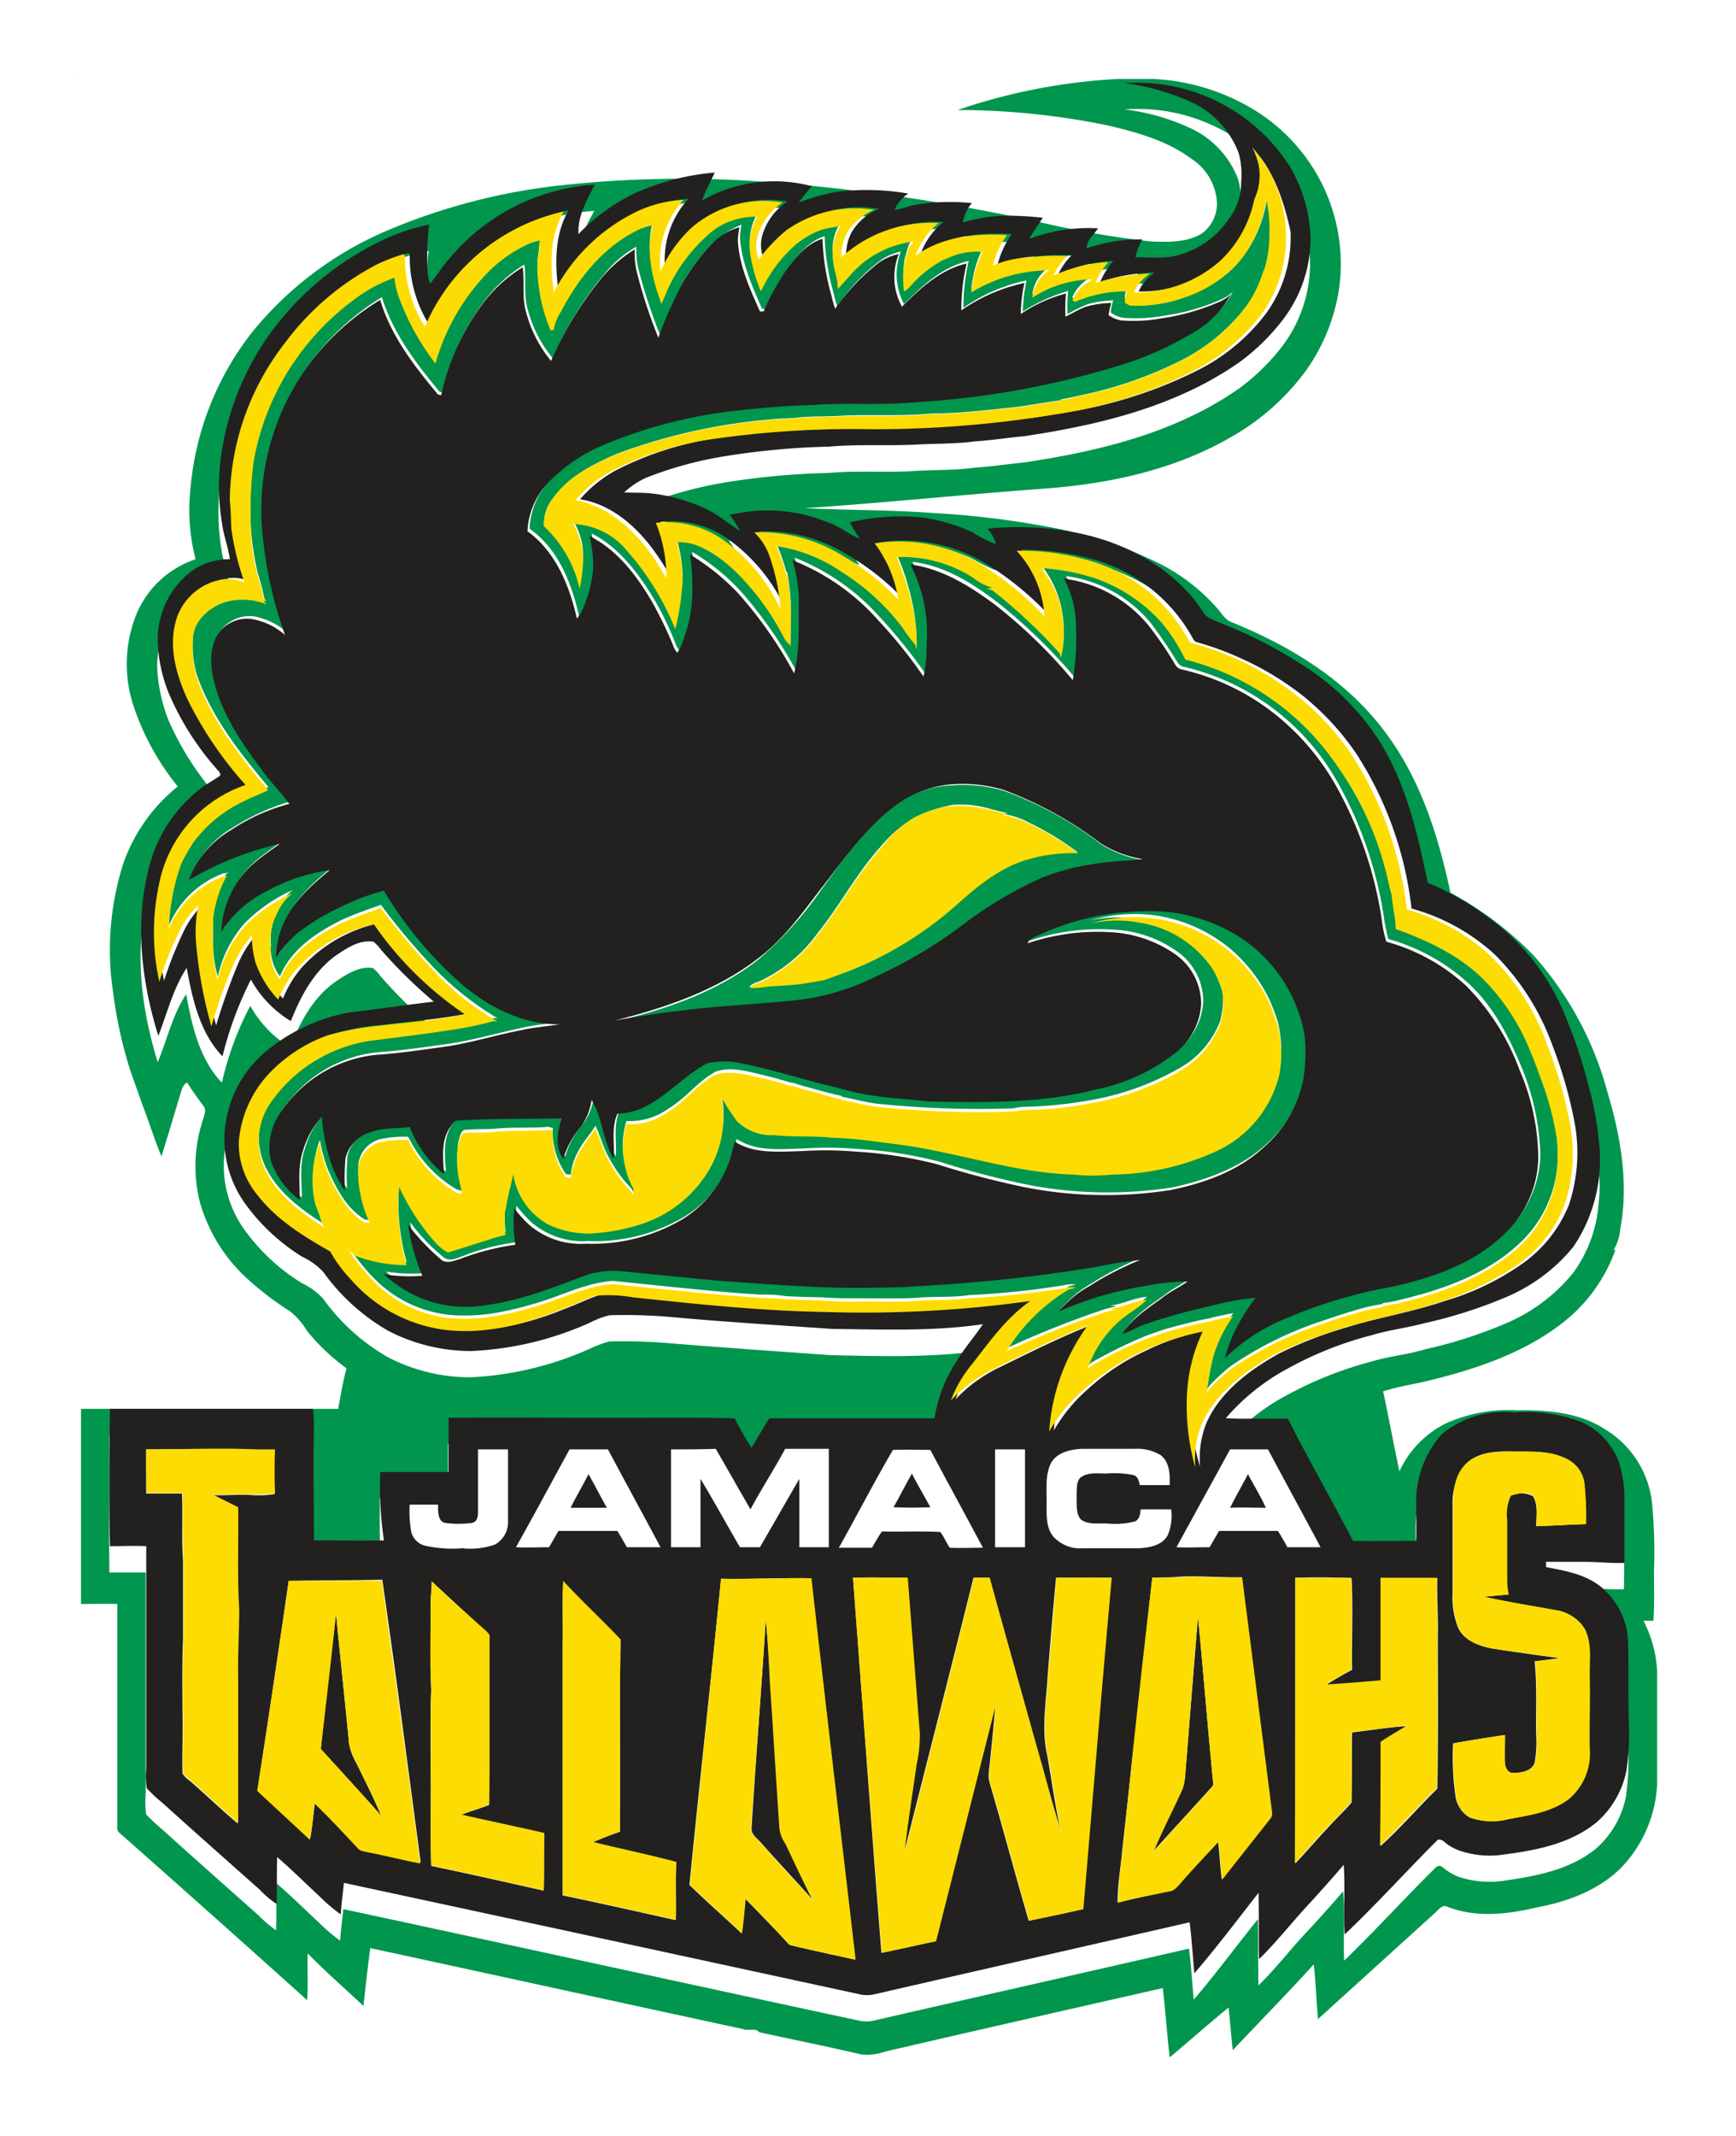 <svg xmlns="http://www.w3.org/2000/svg" xmlns:xlink="http://www.w3.org/1999/xlink" width="198.106" height="243.658" viewBox="0 0 198.106 243.658">
  <defs>
    <filter id="Path_65996" x="0" y="0" width="198.106" height="243.658" filterUnits="userSpaceOnUse">
      <feOffset dy="3" input="SourceAlpha"/>
      <feGaussianBlur stdDeviation="3" result="blur"/>
      <feFlood flood-opacity="0.161"/>
      <feComposite operator="in" in2="blur"/>
      <feComposite in="SourceGraphic"/>
    </filter>
  </defs>
  <g id="jamaica-tallahaws-logo-svg-vector" transform="translate(9 6)">
    <g id="_x23_01964eff" transform="translate(0 0)">
      <g transform="matrix(1, 0, 0, 1, -9, -6)" filter="url(#Path_65996)">
        <path id="Path_65996-2" data-name="Path 65996" d="M0,0H.06L0,.06ZM118.71,0h3.781a24.445,24.445,0,0,1,11.343,3.361,20.76,20.76,0,0,1,7.5,7.622A20.528,20.528,0,0,1,143.8,24.006a21.688,21.688,0,0,1-3.661,9.122,27.076,27.076,0,0,1-8.462,7.622c-6.542,3.841-14.1,5.461-21.606,6-9.062.66-18.125,1.62-27.247,2.221,4.8.24,9.662.18,14.464.54a102.358,102.358,0,0,1,13.5,1.62,47.7,47.7,0,0,1,12.483,4.141,21.849,21.849,0,0,1,6.722,5.221c.42.48.78,1.14,1.44,1.44,6.722,2.7,13.263,6.662,17.645,12.6,4.021,5.341,6.062,11.823,7.442,18.3a39.836,39.836,0,0,1,9.362,7.022,38.2,38.2,0,0,1,8.582,15.844c1.5,4.981,2.4,10.323,1.44,15.484a5.924,5.924,0,0,1-.78,2.461.455.455,0,0,0,.24-.12,18.352,18.352,0,0,1-5.4,7.862c-4.441,3.721-10.023,5.641-15.544,7.022-1.86.48-3.781.72-5.581,1.32.66,3.061,1.2,6.062,1.86,9.122a11.381,11.381,0,0,1,5.281-5.461,17.358,17.358,0,0,1,8.162-1.5c3.421-.06,7.082.24,10.023,2.161a11.256,11.256,0,0,1,5.341,8.222,59.126,59.126,0,0,1,.24,7.982c0,1.86.06,3.781-.06,5.641h-1.14a14,14,0,0,1,1.56,5.761v12.9a14.779,14.779,0,0,1-4.021,9.422c-2.581,2.641-6.182,3.961-9.723,4.621-3.3.78-6.9,1.2-10.143-.06-.66-.36-1.08.36-1.5.72L141.4,221.337c-.18-2.1-.24-4.141-.48-6.242-3,3.3-6.182,6.542-9.242,9.783-.18-1.62-.3-3.241-.48-4.861-2.281,1.86-4.441,3.781-6.662,5.641h-.06c-.3-2.581-.48-5.221-.78-7.862-10.563,2.4-21.185,4.8-31.748,7.262a5.972,5.972,0,0,1-2.7.3c-3.841-.9-7.742-1.68-11.583-2.521-.48-.54-1.2-.12-1.86-.36-14.164-3.061-28.387-6.182-42.551-9.242-.3,2.221-.54,4.441-.78,6.6-2.1-1.98-4.321-3.9-6.362-6-.06,1.8.06,3.541-.06,5.341q-10.713-9.632-21.546-19.2a1.2,1.2,0,0,1-.12-.78V173.985c-1.38-.06-2.761,0-4.141,0V151.719H29.588c.3-1.56.54-3.121.96-4.621a23.275,23.275,0,0,1-4.5-4.261,8.4,8.4,0,0,0-1.92-2.221,35.063,35.063,0,0,1-5.521-4.321,18.8,18.8,0,0,1-4.8-8.162,16.893,16.893,0,0,1,.42-9.6c.12-.42.3-.9.06-1.26-.66-.9-1.32-1.8-1.92-2.761-.36.12-.54.54-.66.9-.78,2.521-1.5,5.041-2.281,7.5-.84-1.981-1.44-4.021-2.221-6-.6-1.8-1.32-3.541-1.8-5.341a50.269,50.269,0,0,1-1.5-7.382A32.332,32.332,0,0,1,5.1,89.423a19.54,19.54,0,0,1,6.182-8.7,29.466,29.466,0,0,1-4.981-9,15.234,15.234,0,0,1,.18-10.443,11.091,11.091,0,0,1,6.842-6.482,22.05,22.05,0,0,1-.6-7.922,33.568,33.568,0,0,1,7.022-17.945,40.026,40.026,0,0,1,15.6-11.7,70.4,70.4,0,0,1,19.745-5.1,127.852,127.852,0,0,1,20.885-.54,217.677,217.677,0,0,1,34.149,4.861,105.318,105.318,0,0,0,12.3,2.1c1.92.06,4.021.12,5.7-.9a4.185,4.185,0,0,0,1.74-3.661,6.342,6.342,0,0,0-2.881-4.861c-2.821-2.1-6.3-3.061-9.662-3.841a85.552,85.552,0,0,0-17.044-1.74A67.29,67.29,0,0,1,118.71,0m.6,3.481a24.576,24.576,0,0,1,7.442,2.1,10.5,10.5,0,0,1,5.521,5.821,9.035,9.035,0,0,1,.3,3.361,7.727,7.727,0,0,1-1.44,4.261,10.117,10.117,0,0,1-5.161,3.9c-1.74.66-3.661.42-5.461.42a5.721,5.721,0,0,1,.78-2.041,19.089,19.089,0,0,0-6.362,1.02c.06-.9.84-1.56,1.32-2.281a21.977,21.977,0,0,0-7.862,1.2,14.91,14.91,0,0,1,1.56-2.4,35.729,35.729,0,0,0-4.381-.24,21.15,21.15,0,0,0-4.741.78,4.442,4.442,0,0,1,1.02-2.221,33.429,33.429,0,0,0-6,.12c-.96.18-1.86.54-2.821.66a5.188,5.188,0,0,1,1.56-1.86A27.389,27.389,0,0,0,86.3,15.9a22.1,22.1,0,0,0-4.2,1.2,11.313,11.313,0,0,1,1.5-1.86,16.929,16.929,0,0,0-12.543,1.62,30.331,30.331,0,0,1,1.44-3.181A28.058,28.058,0,0,0,63.676,15.9a22.221,22.221,0,0,0-6.722,4.8c-.12-2.041.9-3.9,1.86-5.641a23.621,23.621,0,0,0-16.564,8.4c-.84.84-1.44,1.92-2.221,2.881a6.652,6.652,0,0,1-.3-1.5,30.394,30.394,0,0,1,.18-5.221,19.979,19.979,0,0,0-4.861,1.56,33.948,33.948,0,0,0-13.5,11.163,30.643,30.643,0,0,0-5.521,14.884,25.5,25.5,0,0,0,.24,6.422c.18,1.38.72,2.761.9,4.141a7.241,7.241,0,0,0-4.981,1.86,9.944,9.944,0,0,0-3.241,7.682A19.062,19.062,0,0,0,10.2,73.1a33.462,33.462,0,0,0,5.581,8.762,1.144,1.144,0,0,1,.3.6c-.66.54-1.44.9-2.1,1.38A16.1,16.1,0,0,0,8.1,92.364c-1.86,6.482-1.08,13.443.9,19.805,1.08-2.581,1.68-5.4,3.241-7.742.66,3.541,1.5,7.382,4.081,10.083a34.964,34.964,0,0,1,3.241-8.762,12.8,12.8,0,0,0,4.561,4.741c1.08-2.821,2.581-5.7,5.161-7.5,1.26-.84,2.7-1.8,4.261-1.56a4.608,4.608,0,0,1,.9.96,55.546,55.546,0,0,0,6,5.882c-3.181.36-6.3.84-9.482,1.2a21.35,21.35,0,0,0-8.882,3.841,13.556,13.556,0,0,0-5.461,9.242,12.5,12.5,0,0,0,2.341,8.822,22.9,22.9,0,0,0,6.482,6,7.707,7.707,0,0,1,2.4,1.74,23.464,23.464,0,0,0,7.442,6.722,20.411,20.411,0,0,0,9.422,2.281,37.751,37.751,0,0,0,13.563-3.241,14.1,14.1,0,0,1,2.221-.84,61.671,61.671,0,0,1,7.442.24c6,.48,12,.9,17.945,1.32,5.761.12,11.523.3,17.224-.54-.96,1.38-2.1,2.641-2.941,4.141a15.69,15.69,0,0,0-2.581,6.6H78.74c-.72,1.08-1.32,2.281-2.041,3.361-.6-1.14-1.38-2.161-1.92-3.361-4.621-.06-9.242,0-13.924-.06H42.131v6.182c-2.581.06-5.221,0-7.8,0,.06,2.581-.18,5.221.42,7.8-2.641.06-5.281,0-7.982,0,.06-4.441,0-8.882,0-13.323a15.815,15.815,0,0,0-.12-1.68c-7.742.06-15.484,0-23.166,0,0,5.221-.06,10.443,0,15.664H7.622V195.77a9.173,9.173,0,0,0,.06,2.221,23.849,23.849,0,0,0,1.8,1.68c3.661,3.3,7.382,6.6,11.1,9.9a12.476,12.476,0,0,0,1.92,1.62c.06-1.8,0-3.541.06-5.341,1.68,1.44,3.241,3,4.861,4.5a19.587,19.587,0,0,0,2.4,2.041c.06-1.2.24-2.4.36-3.6,19.625,4.2,39.25,8.522,58.875,12.723a3.691,3.691,0,0,0,1.62,0c12-2.761,24.006-5.461,36.009-8.222.24,1.92.36,3.9.54,5.821,2.521-2.941,4.861-6.122,7.322-9.182.06,2.521,0,5.041.06,7.562,2.1-2.041,3.841-4.381,5.821-6.422,1.32-1.44,2.581-2.821,3.841-4.321.24,2.641,0,5.281.12,7.922,3.6-3.481,6.962-7.2,10.5-10.683a.561.561,0,0,1,.78.06,6.311,6.311,0,0,0,1.86,1.08,11.308,11.308,0,0,0,5.1.42c3.721-.54,7.622-1.26,10.563-3.721a10.611,10.611,0,0,0,3.361-5.942,30.875,30.875,0,0,0,.24-5.761c0-2.821.06-5.641-.06-8.4a8.554,8.554,0,0,0-3.061-6.662,13.364,13.364,0,0,0-6.3-2.281v-.6h4.381c1.5,0,3.061.18,4.561.12.06-2.581,0-5.221,0-7.8a11.656,11.656,0,0,0-.66-3.781,7.855,7.855,0,0,0-4.261-4.5,17.6,17.6,0,0,0-7.682-1.08,11.141,11.141,0,0,0-8.282,2.521,11.625,11.625,0,0,0-2.881,7.442v4.681q-3.6.09-7.2,0c-2.4-4.681-5.041-9.242-7.442-13.924-2.341-.12-4.741.06-7.082-.06a23.674,23.674,0,0,1,7.022-5.641,43.272,43.272,0,0,1,9.662-3.841c1.981-.6,4.081-.78,6.062-1.38a53.051,53.051,0,0,0,9.062-2.881,19.846,19.846,0,0,0,7.862-5.821,15.308,15.308,0,0,0,2.941-8.1,15.946,15.946,0,0,0-.06-4.141,34.811,34.811,0,0,0-1.14-6.062,67.717,67.717,0,0,0-2.881-8.522,25.653,25.653,0,0,0-6.482-9.062,33.437,33.437,0,0,0-9-5.641c-1.2-5.821-2.521-11.823-5.942-16.8a28.248,28.248,0,0,0-7.982-7.8,54.863,54.863,0,0,0-9.3-4.861c-.84-.36-1.92-.6-2.461-1.5-3.121-4.741-8.342-7.622-13.744-8.822a34.386,34.386,0,0,0-10.8-.6,4.961,4.961,0,0,1,.96,1.74,21.676,21.676,0,0,1-2.641-1.32,20.4,20.4,0,0,0-5.641-1.68,24.74,24.74,0,0,0-8.4.54c.36.66.78,1.26,1.14,1.86-1.2-.48-2.221-1.32-3.481-1.8a19.083,19.083,0,0,0-8.4-1.38c-1.02.12-1.981.3-3,.42a19.711,19.711,0,0,1,1.2,1.86c-1.14-.72-2.221-1.68-3.421-2.281A18.59,18.59,0,0,0,65.3,50.293c-1.02-.12-2.1-.06-3.121-.12a10.267,10.267,0,0,1,2.521-1.68,47.045,47.045,0,0,1,9.062-2.461,86.571,86.571,0,0,1,11.823-1.08c3.361-.3,6.722,0,10.023-.24,2.221-.12,4.381-.06,6.6-.36,1.92-.12,3.841-.42,5.7-.6,6.362-.96,12.723-2.341,18.545-5.041a37.8,37.8,0,0,0,6.062-3.481,24.555,24.555,0,0,0,4.861-4.8,15.639,15.639,0,0,0,3.121-9.122,15.433,15.433,0,0,0-2.341-8.282,20.446,20.446,0,0,0-18.845-9.542Z" transform="translate(9 6)" fill="#01964e"/>
      </g>
      <path id="Path_65997" data-name="Path 65997" d="M139.351,34.822a14.521,14.521,0,0,0,3.061-7.022c.54,1.62.3,3.361.3,5.041a12.113,12.113,0,0,1-.54,2.941c-.12.24-.18.54-.3.78a12.793,12.793,0,0,1-1.8,3.481,21.682,21.682,0,0,1-7.922,6.422,46.225,46.225,0,0,1-11.163,3.781c-.66.18-1.38.3-2.041.42l-.12.12c-1.74.24-3.421.54-5.161.78-2.941.3-5.882.66-8.822.72a10.624,10.624,0,0,0-1.38.06c-3.061.24-6.182.06-9.3.18-1.62.12-3.3.06-4.921.18-1.08.18-2.161.12-3.3.24a66.316,66.316,0,0,0-17.765,3.961c-2.7,1.2-5.521,2.581-7.262,5.1a4.355,4.355,0,0,0-.96,3.061,13.715,13.715,0,0,1,4.021,6.842,15.048,15.048,0,0,0,.36-4.321,7.785,7.785,0,0,0-1.08-3.061,8.424,8.424,0,0,1,5.821,2.7,31.174,31.174,0,0,1,5.821,9.3,29.074,29.074,0,0,0,.84-5.641,17.046,17.046,0,0,0-.66-4.261,5.391,5.391,0,0,1,2.161.3c2.821,1.02,4.981,3.3,6.842,5.581a28.677,28.677,0,0,1,3.181,4.921,2.289,2.289,0,0,0,.66.84.634.634,0,0,0,.12.3c0-1.26.06-2.521.06-3.781a26.338,26.338,0,0,0-.42-4.321l-.12-.18a29.576,29.576,0,0,0-1.14-3.241,18.631,18.631,0,0,1,7.442,2.941,26.071,26.071,0,0,1,6.962,6.362,14.573,14.573,0,0,0,1.44,1.92,5.664,5.664,0,0,1,.18.54,23.463,23.463,0,0,0-.78-6.122,29.039,29.039,0,0,0-1.5-4.381,15.955,15.955,0,0,1,8.7,2.341,7.464,7.464,0,0,0,2.161,1.14,2.641,2.641,0,0,0-.6.12c.18.06.48.12.66.18a62.353,62.353,0,0,1,7.682,7.2,1.753,1.753,0,0,0,.12.54,11.99,11.99,0,0,0-1.92-9.843,1.113,1.113,0,0,0-.12-.42,33.482,33.482,0,0,1,3.421.48c.78.18,1.56.36,2.281.6a17.659,17.659,0,0,1,7.922,5.221,20.154,20.154,0,0,1,2.641,4.141,29.314,29.314,0,0,1,17.284,12.063,37.317,37.317,0,0,1,5.461,11.583c.3,1.02.48,2.1.78,3.121.12.96.24,1.92.42,2.881a6.523,6.523,0,0,1,.06,1.08c3.721,1.32,7.382,3,10.143,5.882a23.856,23.856,0,0,1,5.281,8.222c.48,1.08.84,2.161,1.26,3.3a33.118,33.118,0,0,1,1.68,6.362c.06.78.12,1.5.12,2.281a13.648,13.648,0,0,1-3.961,9.783c-3.361,3.361-7.862,5.221-12.423,6.422-.6.18-1.2.3-1.86.48a16.456,16.456,0,0,1-1.68.3l-.12.12a20.322,20.322,0,0,0-3.3.78c-1.26.36-2.461.78-3.721,1.2a40.982,40.982,0,0,0-10.263,5.1,22.15,22.15,0,0,0-2.461,2.281,3.562,3.562,0,0,0-.24.48,33.233,33.233,0,0,1,.72-4.141,14.764,14.764,0,0,1,2.281-4.681c-.24.06-.66.12-.84.18-.6.12-1.26.24-1.86.42-1.62.3-3.181.72-4.741,1.14-.84.24-1.62.54-2.461.84a51.993,51.993,0,0,0-6.362,3.121l-.36.36a12.6,12.6,0,0,1,4.921-6.482,14.043,14.043,0,0,0,1.86-1.44c-1.44.12-2.761.84-4.2,1.02a3.013,3.013,0,0,1,.72.12,6.576,6.576,0,0,0-1.56.36c-3.241,1.08-6.422,2.341-9.542,3.721-.48.24-.96.42-1.44.66a21.767,21.767,0,0,1,7.142-7.082c.24-.06.48-.12.78-.18a3.271,3.271,0,0,0-1.32.06,94.879,94.879,0,0,1-10.923,1.14c-1.92.3-3.961.12-5.882.3-2.1.12-4.141.06-6.242.06-1.56,0-3.181,0-4.741-.12-1.32,0-2.641-.06-3.961-.12a16.794,16.794,0,0,0-3-.18c-5.641-.36-11.223-1.02-16.8-1.56-2.641.18-5.1,1.32-7.562,2.161a41.382,41.382,0,0,1-5.521,1.44,21.64,21.64,0,0,1-5.221.3,14.07,14.07,0,0,1-8.822-4.081,22.626,22.626,0,0,1-3-3.721c.24.24.48.42.72.66a17.89,17.89,0,0,0,5.882,1.08,24.947,24.947,0,0,1-.84-8.942,24.158,24.158,0,0,0,4.081,6.3,4.159,4.159,0,0,0,1.5,1.2c1.62-.48,3.181-1.02,4.8-1.5l.12-.06c.54-.12,1.08-.3,1.62-.42a17.682,17.682,0,0,1-.06-2.521c.18-.78.36-1.62.48-2.4.18-.66.36-1.38.48-2.041.48,2.341,1.8,4.741,4.021,5.761a10.706,10.706,0,0,0,4.741,1.02,22.111,22.111,0,0,0,5.281-.9,14.01,14.01,0,0,0,8.342-6.422,11.888,11.888,0,0,0,1.38-8.222,19.756,19.756,0,0,0,1.8,2.761,5.647,5.647,0,0,0,4.2,1.56c2.221.24,4.5.12,6.722.3a70.185,70.185,0,0,1,7.142.72c6.842.84,13.443,3.3,20.405,3.481a19.662,19.662,0,0,0,4.2,0,28.4,28.4,0,0,0,11.943-2.641,12.949,12.949,0,0,0,7.262-8.822,14.229,14.229,0,0,0-.18-5.521,22.486,22.486,0,0,0-.96-2.581,17.676,17.676,0,0,0-4.681-6,17.477,17.477,0,0,0-8.042-3.6,18.071,18.071,0,0,0-7.8.54,14.044,14.044,0,0,1,5.7-.12,12.218,12.218,0,0,1,8.282,5.221,10.342,10.342,0,0,1,1.14,2.641,9.686,9.686,0,0,1-.24,3.721,10.431,10.431,0,0,1-4.8,5.461,30.921,30.921,0,0,1-10.2,3.6,48,48,0,0,1-7.142.72,5.919,5.919,0,0,0-1.44.18,113.9,113.9,0,0,1-15.664-.54c-1.32-.18-2.641-.54-3.9-.78l-.12-.12c-1.2-.24-2.4-.6-3.541-.9l-.18-.06a13.031,13.031,0,0,1-1.44-.42,2.641,2.641,0,0,0-.6-.12c-.54-.18-1.08-.3-1.62-.48l-1.44-.36c-1.8-.42-3.661-1.02-5.461-.42-2.041,1.08-3.421,3.061-5.461,4.261a7.46,7.46,0,0,1-4.741,1.38,9.266,9.266,0,0,0,.84,7.442,2.25,2.25,0,0,1-.06.66c-.06-.12-.18-.3-.24-.42a15.135,15.135,0,0,1-2.461-3.361c-.72-1.2-1.02-2.521-1.62-3.781-.6,1.02-1.44,1.86-1.981,2.941a7.15,7.15,0,0,0-.84,2.641c-.18,0-.36-.06-.54-.06a8.357,8.357,0,0,1-1.5-5.281,1.413,1.413,0,0,1-.48-.12c-2.1.18-4.2,0-6.3.24-1.14.06-2.221,0-3.361.12-.48.3-.48.96-.66,1.44a12.254,12.254,0,0,0,.24,4.441l.18,1.08c-.18-.06-.36-.12-.6-.18a14.031,14.031,0,0,1-5.521-6,12.309,12.309,0,0,0-3.3.3,3.345,3.345,0,0,0-2.4,2.941,12.6,12.6,0,0,0,1.32,6.242,2.042,2.042,0,0,1-.6-.06c-2.041-1.26-3.181-3.421-4.141-5.581a17.616,17.616,0,0,1-.96-3.481,12.383,12.383,0,0,0-.48,7.082c.18.6.48,1.2.66,1.86a5.846,5.846,0,0,1,.3.66c-2.641-1.68-5.341-3.661-6.722-6.6a7.692,7.692,0,0,1,.48-7.382,16.943,16.943,0,0,1,8.162-6.422,13.886,13.886,0,0,1,4.141-.96c2.641-.36,5.281-.66,7.982-1.08a40.091,40.091,0,0,0,5.341-1.08l.36.06c-.06-.06-.06-.12-.12-.12a33.74,33.74,0,0,1-6.9-5.461,73.737,73.737,0,0,1-6.242-7.382c-1.5.54-3.061,1.08-4.5,1.74-2.881,1.44-5.761,3.361-7.022,6.422a5.187,5.187,0,0,1-1.02-3.6,7.432,7.432,0,0,1,.72-3.961,6.6,6.6,0,0,1,1.74-2.281,18.175,18.175,0,0,0-5.461,3.781,13.533,13.533,0,0,0-3.061,6.062c-.72-2.221-.54-4.561-.54-6.842a14.283,14.283,0,0,1,1.5-4.861l.3-.12c-.18,0-.42.06-.6.06a10.864,10.864,0,0,0-6.242,5.942,26.377,26.377,0,0,1,1.44-7.442,15.625,15.625,0,0,1,1.38-2.4,15.14,15.14,0,0,1,5.161-4.381c1.08-.6,2.221-1.02,3.361-1.56C25.2,91,21.961,86.915,20.281,82.054a12.436,12.436,0,0,1-.42-4.441,4.789,4.789,0,0,1,3.6-4.141,6.96,6.96,0,0,1,4.8.24l-.24-.24a27.6,27.6,0,0,0-.78-3,31.84,31.84,0,0,1-.78-5.341,46.022,46.022,0,0,1,.3-7.622A29.5,29.5,0,0,1,38.285,38.9a18.6,18.6,0,0,1,4.561-2.461,9.569,9.569,0,0,0,.36,1.8,26.38,26.38,0,0,0,4.321,7.982,24.087,24.087,0,0,1,5.581-9.963,15,15,0,0,1,5.281-3.781c.36-.12.66-.18,1.02-.3.06,1.14-.3,2.281-.24,3.421a18.914,18.914,0,0,0,1.5,6.842c.12,0,.3-.06.36-.06a6.428,6.428,0,0,1,.84-2.1c2.041-3.9,4.981-7.562,9.062-9.422a5.269,5.269,0,0,1,1.38-.42c-.78,3-.06,6.182,1.02,9,.18-.48.42-.96.6-1.44A18.624,18.624,0,0,1,79.4,30.921a8.257,8.257,0,0,1,4.861-1.44,6.566,6.566,0,0,0-.78,4.381A19.325,19.325,0,0,0,84.677,38a18.03,18.03,0,0,1,3.9-5.281,9.367,9.367,0,0,1,3-1.74,13.927,13.927,0,0,1,2.281-.42c-.06.06-.18.18-.24.18A5.633,5.633,0,0,0,92.9,34.4c.06,1.14.6,2.221.54,3.361.48-.6,1.02-1.08,1.44-1.62a11.021,11.021,0,0,1,4.921-3.3c.72-.18,1.5-.36,2.221-.54v.18c-.42.18-.48.66-.6.96l-.36,1.26A12.166,12.166,0,0,0,101,38a10.448,10.448,0,0,0,.84-.72,11.5,11.5,0,0,1,3.541-2.821,2.508,2.508,0,0,0,.6-.24,8.178,8.178,0,0,1,3.961-.72,13.56,13.56,0,0,0-1.26,4.621,17.293,17.293,0,0,1,8.882-2.521,4.342,4.342,0,0,0-1.92,3.121,14.3,14.3,0,0,1,6.962-2.1,4.686,4.686,0,0,0-2.4,2.4.8.8,0,0,0,.3.18,14.612,14.612,0,0,1,5.942-1.2,2.584,2.584,0,0,0-.24,1.32,4.354,4.354,0,0,0,.54.3,15.287,15.287,0,0,0,6.542-1.02,10.909,10.909,0,0,0,6.062-3.781M79.1,32.9a21.592,21.592,0,0,0-4.141,6.122c-.78,1.38-1.14,2.881-1.8,4.321a64.479,64.479,0,0,1-2.461-7.5,9.2,9.2,0,0,1-.24-2.581,12.99,12.99,0,0,0-3.661,3.121,38.6,38.6,0,0,0-5.882,9.6,14.381,14.381,0,0,1-2.821-5.461c-.54-1.68-.18-3.481-.42-5.221a16.271,16.271,0,0,0-4.5,4.081,26.188,26.188,0,0,0-4.8,10.5c-.06,0-.24-.06-.36-.06-2.7-3.241-5.341-6.722-6.6-10.8a28.325,28.325,0,0,0-8.762,8.342A28.027,28.027,0,0,0,28.083,66.15c.24,3.781,1.44,7.442,2.521,11.1a8.074,8.074,0,0,0-3.661-1.8,4.079,4.079,0,0,0-4.2,2.041c-1.02,2.1-.48,4.561.24,6.662a37.563,37.563,0,0,0,5.581,9.3c.84,1.02,1.74,1.981,2.521,3.061a25.728,25.728,0,0,0-6.662,3,10.943,10.943,0,0,0-4.8,5.7A36.151,36.151,0,0,1,30,101.079c-.96.72-1.92,1.38-2.881,2.161a10.841,10.841,0,0,0-3.781,7.862,16.719,16.719,0,0,1,2.1-2.521,15.377,15.377,0,0,1,3.061-2.1,22.168,22.168,0,0,1,7.2-2.4c-2.161,1.74-4.261,3.661-5.341,6.242a8.812,8.812,0,0,0-.78,3.721,18.939,18.939,0,0,1,2.281-2.641,27.647,27.647,0,0,1,5.1-3.121,34.607,34.607,0,0,1,4.921-1.86,47.249,47.249,0,0,0,9.182,10.923c3.121,2.461,6.9,4.321,10.923,4.321-1.56.24-3.121.36-4.681.72-2.761.6-5.461,1.38-8.222,1.8-2.7.36-5.341.78-8.042.96a14.8,14.8,0,0,0-10.8,6.362c-1.08,1.68-1.86,3.721-1.26,5.7a9.134,9.134,0,0,0,3.3,4.5c0-1.86-.3-3.781.36-5.581a9.608,9.608,0,0,1,2.161-3.9,21.221,21.221,0,0,0,.9,4.8,13.683,13.683,0,0,0,1.74,3.661,26.51,26.51,0,0,1,.06-3.781,4.3,4.3,0,0,1,2.881-2.941c1.44-.54,2.941-.36,4.441-.6a12.084,12.084,0,0,0,3.9,5.4c-.12-1.74-.36-3.721.66-5.281.24-.36.48-.9,1.02-.84,3.9-.24,7.862-.18,11.763-.24-.48,1.44-.78,3.3.18,4.621a9.831,9.831,0,0,1,2.041-3.721,6.608,6.608,0,0,0,1.2-3c1.26,2.041,1.26,4.621,2.521,6.722.12-1.74-.3-3.541.42-5.161a8.753,8.753,0,0,0,2.761-.6c2.821-1.26,4.8-3.781,7.5-5.161a8.08,8.08,0,0,1,3.181-.12c3.9.72,7.682,1.981,11.523,2.881a41.414,41.414,0,0,0,7.142,1.26c1.26.12,2.521.24,3.841.36,6.242.12,12.543.18,18.665-1.38a22.936,22.936,0,0,0,8.942-4.081,7.56,7.56,0,0,0,3.061-5.641,6.945,6.945,0,0,0-2.941-5.7,13.627,13.627,0,0,0-6.542-2.461,25.073,25.073,0,0,0-10.323,1.2c.12-.48.66-.66,1.08-.84a30.359,30.359,0,0,1,12.543-2.821,19.417,19.417,0,0,1,8.582,1.86,16.7,16.7,0,0,1,9.422,12.483,15.077,15.077,0,0,1-.18,4.921,14.125,14.125,0,0,1-4.441,7.622c-2.941,2.7-6.842,4.081-10.683,4.921a48.005,48.005,0,0,1-16.564-.3,99.675,99.675,0,0,1-10.083-2.641,48.419,48.419,0,0,0-9.3-1.44,41.689,41.689,0,0,0-6.122-.06c-2.581.06-5.4.42-7.682-1.08-.18.66-.36,1.32-.54,2.041a12.614,12.614,0,0,1-5.461,6.842,19.987,19.987,0,0,1-10.983,2.761,8.986,8.986,0,0,1-6.542-2.221,23.094,23.094,0,0,1-1.62-1.8,19.129,19.129,0,0,0,.12,4.141,25.622,25.622,0,0,0-6.3,1.62c-.66.24-1.38.6-2.041.18a20.963,20.963,0,0,1-3.9-4.081,24.7,24.7,0,0,0,1.62,5.821,17.879,17.879,0,0,1-4.381-.18,13.626,13.626,0,0,0,11.943,3.481c4.021-.54,7.742-2.1,11.463-3.481a11.641,11.641,0,0,1,4.081-.3c3.661.3,7.322.72,10.983,1.08,5.521.42,11.043.84,16.624.78a43.368,43.368,0,0,0,5.581-.18,171.865,171.865,0,0,0,20.705-2.221c1.62-.24,3.3-.66,4.921-.78a35.594,35.594,0,0,0-5.821,3,13.311,13.311,0,0,0-3.481,2.881,42.6,42.6,0,0,1,10.023-2.941,30.183,30.183,0,0,1,4.681-.48c-.96.66-1.98,1.14-2.881,1.86-1.68,1.2-3.481,2.341-4.561,4.141.9-.3,1.74-.84,2.641-1.14a63.973,63.973,0,0,1,7.562-2.1,36.2,36.2,0,0,1,4.981-.9,26.207,26.207,0,0,0-2.4,3.9,11.258,11.258,0,0,0-1.08,3,22.5,22.5,0,0,1,7.142-4.621,55.712,55.712,0,0,1,11.943-3.541c4.561-1.02,9.182-2.581,12.663-5.882a12.5,12.5,0,0,0,4.021-8.762,28.187,28.187,0,0,0-2.161-10.143c-1.44-3.481-3.241-6.962-6.062-9.542a22.413,22.413,0,0,0-9.122-5.041,21.5,21.5,0,0,1-.54-2.7,45.32,45.32,0,0,0-5.221-15.124,27.132,27.132,0,0,0-17.464-13.2,1.167,1.167,0,0,1-.84-.54,54.11,54.11,0,0,0-3.061-4.5,15.075,15.075,0,0,0-9.662-5.341,11.318,11.318,0,0,1,1.38,5.581,28.811,28.811,0,0,1-.36,6,61.877,61.877,0,0,0-8.762-8.522c-2.881-2.221-6.122-4.261-9.783-4.681a17.135,17.135,0,0,1,1.86,9.122,15.16,15.16,0,0,1-.36,3.661,60.162,60.162,0,0,0-5.221-6.482,25.484,25.484,0,0,0-9.722-6.782,14.416,14.416,0,0,1,.72,4.261c-.06,2.881.18,5.821-.54,8.642a49.252,49.252,0,0,0-6.482-9.242,24.782,24.782,0,0,0-5.4-4.321,20.8,20.8,0,0,1,.24,5.1,15.821,15.821,0,0,1-.9,4.381,5.722,5.722,0,0,1-.78,1.74,1.935,1.935,0,0,1-.48-.84,36.207,36.207,0,0,0-2.341-4.861c-1.8-3-4.021-6-7.2-7.622a19.1,19.1,0,0,1,.42,3.721,14.352,14.352,0,0,1-1.02,4.2,5.321,5.321,0,0,1-.84,1.5c-.84-3.781-2.4-7.682-5.641-9.963a8.473,8.473,0,0,1,2.521-5.7,19.091,19.091,0,0,1,5.581-3.9,54.85,54.85,0,0,1,16.084-4.2,77.964,77.964,0,0,1,8.4-.6c3.841-.36,7.682,0,11.463-.3a96.407,96.407,0,0,0,24.426-4.5,36.716,36.716,0,0,0,7.322-3.361,11.289,11.289,0,0,0,4.441-4.441,4.487,4.487,0,0,1-1.44.9,23.994,23.994,0,0,1-6.362,1.8,17.983,17.983,0,0,1-4.741.24,3.585,3.585,0,0,1-1.38-.6,5.138,5.138,0,0,1,.3-1.38,11.936,11.936,0,0,0-2.881.42,16.863,16.863,0,0,0-2.341,1.14,19.4,19.4,0,0,1,.06-2.641,21.021,21.021,0,0,0-5.161,2.341,17.822,17.822,0,0,1,.42-3.541,19.789,19.789,0,0,0-7.2,3.121,22.782,22.782,0,0,1,.6-5.341c-3,.66-5.281,2.821-7.382,4.921a7.248,7.248,0,0,1-.36-6,6.87,6.87,0,0,0-2.161.9,21.59,21.59,0,0,0-5.1,5.341,10.948,10.948,0,0,1-.42-1.5,26.535,26.535,0,0,1-1.02-6.482c-1.74.54-3,2.041-4.081,3.481a24.954,24.954,0,0,0-2.641,4.8H84.8c-1.14-2.581-2.341-5.281-2.521-8.162a11.8,11.8,0,0,1,.18-1.44A10.824,10.824,0,0,0,79.1,32.9Z" transform="translate(-6.837 -11.116)" fill="#01964e"/>
      <path id="Path_65998" data-name="Path 65998" d="M133.288,142.1a11.237,11.237,0,0,1,7.022-2.821,16.587,16.587,0,0,1,5.942.6,41.419,41.419,0,0,1,11.163,6.122,12.609,12.609,0,0,0,4.8,1.8c-1.921.24-3.9.24-5.821.6a26.084,26.084,0,0,0-5.641,1.5,39.067,39.067,0,0,0-9.482,5.7,50.5,50.5,0,0,1-9.362,5.521,32.408,32.408,0,0,1-7.142,2.461c-2.7.48-5.461.6-8.222.84a120.449,120.449,0,0,0-14.644,1.8c5.821-1.38,11.643-3.361,16.384-7.082a40.982,40.982,0,0,0,7.022-7.742c2.461-3.361,4.8-6.722,7.982-9.3m2.821.84a14.871,14.871,0,0,0-3.9,3.361c-2.761,3.061-4.681,6.782-7.262,9.963a16.915,16.915,0,0,1-6.362,5.281c-.48.24-1.02.3-1.32.72a9.722,9.722,0,0,0,1.32-.06c1.68-.24,3.421-.18,5.1-.48.72-.12,1.38-.24,2.1-.36.24-.12.54-.18.78-.3a39.318,39.318,0,0,0,14.284-8.282,23.387,23.387,0,0,1,7.682-5.041,17.913,17.913,0,0,1,6.182-.84,32.289,32.289,0,0,0-5.521-3.361,8.6,8.6,0,0,0-3.181-1.02c.18,0,.54-.06.72-.06-.66-.18-1.26-.3-1.92-.48a11.7,11.7,0,0,0-4.321-.48,16.32,16.32,0,0,0-4.381,1.44Z" transform="translate(-40.744 -55.682)" fill="#01964e"/>
    </g>
    <g id="_x23_ffffffff" transform="translate(37.743 159.254)">
      <path id="Path_65999" data-name="Path 65999" d="M70.7,265.442h3.421V273.6a3.025,3.025,0,0,1-1.5,2.7,8.6,8.6,0,0,1-3.721.42,14.447,14.447,0,0,1-4.261-.3,2.518,2.518,0,0,1-1.56-1.56,13.442,13.442,0,0,1-.18-3.121h3.241c0,.72-.06,1.921.9,2.1a11.568,11.568,0,0,0,2.881,0c.6-.06.78-.78.78-1.26C70.7,270.243,70.638,267.843,70.7,265.442Zm10.443,0h4.381c1.981,3.721,4.021,7.442,6,11.163H87.682c-.36-.6-.72-1.26-1.08-1.86-2.221.06-4.441,0-6.722,0-.36.6-.72,1.2-1.08,1.86H75.019c2.1-3.661,4.081-7.442,6.122-11.163m.12,6.662H85.4c-.72-1.26-1.38-2.581-2.1-3.841C82.641,269.523,81.92,270.784,81.26,272.1Zm11.463-6.662h5.041c1.32,2.281,2.581,4.621,3.961,6.9,1.32-2.341,2.7-4.561,3.961-6.9,1.68-.06,3.361,0,4.981,0v11.223h-3.361v-7.8c-1.5,2.581-3,5.161-4.5,7.8h-2.281c-1.5-2.581-3-5.221-4.5-7.8v7.8H92.663c.06-3.721.06-7.5.06-11.223Zm25.326.06c1.44-.06,2.881,0,4.321,0,1.981,3.721,4.021,7.442,6,11.163-1.26,0-2.521.06-3.781,0-.42-.6-.66-1.26-1.08-1.8-2.221-.06-4.441,0-6.662-.06a19.247,19.247,0,0,0-1.14,1.86h-3.781c2.1-3.721,4.021-7.5,6.122-11.163m.06,6.542c1.38.06,2.761,0,4.141,0-.66-1.32-1.44-2.581-2.1-3.841C119.49,269.523,118.83,270.784,118.11,272.044Zm11.583-6.6h3.421v11.163h-3.421Zm6.422,1.5c.72-1.2,2.281-1.5,3.6-1.56,1.981-.06,3.961,0,6,0a5.192,5.192,0,0,1,3,.72c1.02.78,1.08,2.221,1.02,3.421h-3.421c-.06-.48-.18-1.02-.66-1.14a14.162,14.162,0,0,0-3.181-.18c-.96.06-2.161-.18-2.941.48a4.034,4.034,0,0,0-.42,2.04,4.214,4.214,0,0,0,.48,2.7c.84.66,2.041.48,3.061.48a9.049,9.049,0,0,0,3.121-.24c.54-.24.6-.9.66-1.38,1.14.06,2.281,0,3.481,0a5.651,5.651,0,0,1-.42,3,4.047,4.047,0,0,1-3.3,1.44h-6.362a4.109,4.109,0,0,1-3.181-1.14c-1.02-1.02-.96-2.521-.96-3.841C135.634,270.183,135.274,268.443,136.114,266.943Zm20.405-1.5h4.321c1.981,3.721,4.021,7.442,6,11.163h-3.781c-.36-.6-.72-1.26-1.08-1.86h-6.722c-.36.6-.72,1.26-1.08,1.86H150.4c2.041-3.661,4.081-7.442,6.122-11.163m0,6.662c1.38-.06,2.761,0,4.141,0-.6-1.32-1.38-2.581-2.041-3.841C157.96,269.523,157.24,270.784,156.52,272.1Z" transform="translate(-62.889 -265.356)" fill="#fff"/>
    </g>
    <g id="_x23_22211fff" transform="translate(3.472 3.419)">
      <path id="Path_66000" data-name="Path 66000" d="M121.623,5.759a20.665,20.665,0,0,1,18.9,9.542,16.916,16.916,0,0,1,2.341,8.282,15.234,15.234,0,0,1-3.121,9.122,24.575,24.575,0,0,1-4.861,4.8,37.8,37.8,0,0,1-6.062,3.481c-5.821,2.7-12.183,4.081-18.545,5.041-1.92.18-3.781.48-5.7.6-2.161.3-4.381.24-6.6.36-3.361.18-6.722-.06-10.023.24a86.57,86.57,0,0,0-11.823,1.08,43.084,43.084,0,0,0-9.062,2.461,9.249,9.249,0,0,0-2.521,1.68c1.02.06,2.1,0,3.121.12a19.877,19.877,0,0,1,6.662,1.981c1.2.66,2.281,1.56,3.421,2.281a12.274,12.274,0,0,0-1.2-1.86c1.02-.12,1.981-.36,3-.42a18.392,18.392,0,0,1,8.4,1.38c1.26.42,2.221,1.32,3.481,1.8a19.247,19.247,0,0,1-1.14-1.86,24.74,24.74,0,0,1,8.4-.54,21.029,21.029,0,0,1,5.641,1.68,10.876,10.876,0,0,0,2.641,1.32,4.962,4.962,0,0,0-.96-1.74,34.386,34.386,0,0,1,10.8.6c5.4,1.2,10.683,4.141,13.744,8.822.48.9,1.56,1.08,2.461,1.5a52.69,52.69,0,0,1,9.3,4.861,28.248,28.248,0,0,1,7.982,7.8c3.361,4.981,4.741,10.983,5.942,16.8a33.437,33.437,0,0,1,9,5.641,25.652,25.652,0,0,1,6.482,9.062,54.777,54.777,0,0,1,2.881,8.522,34.812,34.812,0,0,1,1.14,6.062,17.726,17.726,0,0,1-2.881,12.243,19.846,19.846,0,0,1-7.862,5.821,53.051,53.051,0,0,1-9.062,2.881c-1.981.54-4.081.78-6.062,1.38a40.587,40.587,0,0,0-9.662,3.841,24.658,24.658,0,0,0-7.022,5.641c2.341.12,4.741,0,7.082.06,2.4,4.681,4.981,9.242,7.442,13.924,2.4.06,4.8,0,7.2,0,.06-1.56,0-3.121,0-4.681a11.625,11.625,0,0,1,2.881-7.442,11.141,11.141,0,0,1,8.282-2.521,17.6,17.6,0,0,1,7.682,1.08,8.045,8.045,0,0,1,4.261,4.5,13.52,13.52,0,0,1,.66,3.781v7.8c-1.5.06-3.061-.12-4.561-.12h-4.381v.6c2.221.42,4.561.84,6.3,2.281A8.554,8.554,0,0,1,179.118,184c.06,2.821,0,5.641.06,8.4a30.874,30.874,0,0,1-.24,5.761,10.611,10.611,0,0,1-3.361,5.942c-2.941,2.461-6.842,3.241-10.563,3.721a10.526,10.526,0,0,1-5.1-.42,5.375,5.375,0,0,1-1.86-1.08c-.24-.18-.6-.3-.78-.06-3.541,3.541-6.9,7.262-10.5,10.683-.18-2.641.06-5.281-.12-7.922-1.26,1.44-2.521,2.881-3.841,4.321-1.98,2.1-3.781,4.441-5.821,6.422-.06-2.521,0-5.041-.06-7.562-2.4,3.061-4.741,6.182-7.322,9.182-.18-1.921-.3-3.9-.54-5.821-12,2.761-24.006,5.461-36.009,8.222a3.691,3.691,0,0,1-1.62,0Q62,217.4,32.561,211.071c-.12,1.2-.3,2.4-.36,3.6a19.587,19.587,0,0,1-2.4-2.041c-1.62-1.5-3.181-3.061-4.861-4.5-.06,1.8,0,3.541-.06,5.341a9.829,9.829,0,0,1-1.92-1.62c-3.721-3.3-7.382-6.542-11.1-9.9a15.732,15.732,0,0,1-1.8-1.68,9.173,9.173,0,0,1-.06-2.221V172.661c-1.38-.06-2.761,0-4.141,0-.12-5.221-.06-10.443,0-15.664H29.02a15.816,15.816,0,0,1,.12,1.68c-.06,4.441,0,8.882,0,13.323,2.641,0,5.281.06,7.982,0a42.251,42.251,0,0,1-.42-7.8h7.8v-6.182c6.242-.06,12.483,0,18.725,0,4.621,0,9.242-.06,13.924.06a37.3,37.3,0,0,0,1.92,3.361c.72-1.14,1.32-2.281,2.041-3.361H99.958a16.187,16.187,0,0,1,2.581-6.6c.84-1.44,1.981-2.7,2.941-4.141-5.7.84-11.463.6-17.224.54-6-.42-12-.78-17.945-1.32a61.671,61.671,0,0,0-7.442-.24,9.943,9.943,0,0,0-2.221.84A36.823,36.823,0,0,1,47.084,150.4a20.593,20.593,0,0,1-9.422-2.281,23.464,23.464,0,0,1-7.442-6.722,7.707,7.707,0,0,0-2.4-1.74,22.9,22.9,0,0,1-6.482-6A12.582,12.582,0,0,1,19,124.829a13.3,13.3,0,0,1,5.461-9.242,20.7,20.7,0,0,1,8.882-3.841c3.181-.36,6.3-.84,9.482-1.2a55.546,55.546,0,0,1-6-5.882,4.608,4.608,0,0,0-.9-.96c-1.62-.24-3,.72-4.261,1.56-2.521,1.8-4.021,4.621-5.161,7.5a12.8,12.8,0,0,1-4.561-4.741,41.549,41.549,0,0,0-3.241,8.762c-2.581-2.7-3.421-6.482-4.081-10.083-1.56,2.341-2.221,5.161-3.241,7.742-1.981-6.362-2.761-13.323-.9-19.805a16.326,16.326,0,0,1,5.882-8.522c.66-.48,1.44-.9,2.1-1.38a.833.833,0,0,0-.3-.6,31.984,31.984,0,0,1-5.581-8.762,17.094,17.094,0,0,1-1.26-5.761,9.828,9.828,0,0,1,3.241-7.682,7.241,7.241,0,0,1,4.981-1.86c-.18-1.38-.72-2.7-.9-4.141a25.6,25.6,0,0,1-.24-6.422,31.253,31.253,0,0,1,5.521-14.884,33.862,33.862,0,0,1,13.5-11.163,22.964,22.964,0,0,1,4.861-1.56,30.394,30.394,0,0,0-.18,5.221,4.179,4.179,0,0,0,.3,1.5c.78-.9,1.38-1.981,2.221-2.881a23.506,23.506,0,0,1,16.564-8.4c-.9,1.74-1.981,3.6-1.86,5.641a22.221,22.221,0,0,1,6.722-4.8,28.058,28.058,0,0,1,8.822-2.221c-.48,1.08-1.08,2.1-1.44,3.181a16.648,16.648,0,0,1,12.543-1.62,14.547,14.547,0,0,0-1.5,1.86,24.169,24.169,0,0,1,4.2-1.2,27.389,27.389,0,0,1,8.282.18,4.281,4.281,0,0,0-1.56,1.86c.96-.12,1.86-.54,2.821-.66a25.111,25.111,0,0,1,6-.12,4.442,4.442,0,0,0-1.02,2.221,17.812,17.812,0,0,1,4.741-.78,35.087,35.087,0,0,1,4.381.24c-.54.78-1.08,1.56-1.56,2.4a19.459,19.459,0,0,1,7.862-1.2c-.48.72-1.26,1.32-1.32,2.281a19.089,19.089,0,0,1,6.362-1.02,7.576,7.576,0,0,0-.78,2.041c1.8,0,3.721.24,5.461-.42a10.117,10.117,0,0,0,5.161-3.9,6.894,6.894,0,0,0,1.44-4.261,9.035,9.035,0,0,0-.3-3.361,10.5,10.5,0,0,0-5.521-5.821,26.822,26.822,0,0,0-7.5-2.1m14.584,7.322a8.476,8.476,0,0,1,.78,5.821,13.04,13.04,0,0,1-3.9,7.022,14.465,14.465,0,0,1-9.843,3.6,5,5,0,0,1,1.86-2.161,20.059,20.059,0,0,0-6.242,1.08,8.456,8.456,0,0,1,1.5-2.4,16.25,16.25,0,0,0-6.3,1.56,7.1,7.1,0,0,1,1.56-2.221,29.477,29.477,0,0,0-4.621.18,13.8,13.8,0,0,0-3.841.9,9.707,9.707,0,0,1,1.62-3.481c-3.6-.24-7.442.18-10.443,2.341a8.183,8.183,0,0,1,2.641-3.721,15.16,15.16,0,0,0-11.1,3.9,5.386,5.386,0,0,1,.6-2.7A6.533,6.533,0,0,1,93.6,20.1a13.222,13.222,0,0,0-10.023,2.341,14.79,14.79,0,0,0-3.121,3.3,4.022,4.022,0,0,1-.18-2.521,7.083,7.083,0,0,1,2.881-3.961,12.564,12.564,0,0,0-10.323,2.821,15.826,15.826,0,0,0-3.6,5.041,10.26,10.26,0,0,1,2.641-8.162,15.059,15.059,0,0,0-5.581,1.44,20.894,20.894,0,0,0-9.242,9.122c-.42-3.061-.48-6.482,1.14-9.242a21.413,21.413,0,0,0-7.8,3.361,22.544,22.544,0,0,0-8.042,9.783,14.576,14.576,0,0,1-2.281-8.042.455.455,0,0,0-.12-.24,17.689,17.689,0,0,0-3.121,1.2,29.233,29.233,0,0,0-10.5,9,29.815,29.815,0,0,0-6.242,17.885l.18,3.241a24.041,24.041,0,0,0,1.5,6.122,4.485,4.485,0,0,0-2.341-.36A6.539,6.539,0,0,0,13.9,67.094c-.78,2.881.06,5.942,1.26,8.642A42.755,42.755,0,0,0,21.878,85.7a15.459,15.459,0,0,0-5.4,3.241,15.107,15.107,0,0,0-4.5,8.222,26.061,26.061,0,0,0,.06,10.983,43.053,43.053,0,0,1,2.161-5.461,10.956,10.956,0,0,1,2.281-3.241,21.474,21.474,0,0,0-.24,4.381,50.123,50.123,0,0,0,1.74,9.422,70.082,70.082,0,0,1,2.4-6.782,12.427,12.427,0,0,1,2.221-3.6,11.169,11.169,0,0,0,.42,3.121,12.612,12.612,0,0,0,2.581,4.2,13.248,13.248,0,0,1,2.041-3.421,16.534,16.534,0,0,1,8.882-5.161A38.386,38.386,0,0,0,46.9,111.866c-3.241.66-6.6.9-9.9,1.32a27.094,27.094,0,0,0-5.761,1.08,16.534,16.534,0,0,0-6.422,4.081,12.724,12.724,0,0,0-3.721,8.1,9.162,9.162,0,0,0,2.1,6c2.161,2.821,5.281,4.741,8.342,6.482a14.191,14.191,0,0,0,2.4,3.241,17.106,17.106,0,0,0,10.743,5.7c4.561.54,9.182-.66,13.383-2.4,1.26-.48,2.461-1.08,3.781-1.5a19.715,19.715,0,0,1,4.2.18c7.382.78,14.764,1.56,22.146,1.68a130.794,130.794,0,0,0,23.226-1.26,30.634,30.634,0,0,0-6.542,7.082,14.541,14.541,0,0,0-2.521,4.261,16.961,16.961,0,0,1,5.161-3.721c3.421-1.68,6.9-3.421,10.443-4.8a23.046,23.046,0,0,0-4.381,12.063,18.514,18.514,0,0,1,3.781-4.621,25.677,25.677,0,0,1,6.782-4.5,26.3,26.3,0,0,1,6.962-2.281,19.037,19.037,0,0,0-1.8,7.262,22.9,22.9,0,0,0,.96,8.282,10.845,10.845,0,0,1,.72-4.981c1.56-3.541,4.861-6,8.162-7.862a46.371,46.371,0,0,1,7.862-3.061c3.661-1.14,7.5-1.74,11.163-3a29.981,29.981,0,0,0,8.522-4.021,15.129,15.129,0,0,0,5.641-6.9,18.841,18.841,0,0,0,.66-9.482,50.278,50.278,0,0,0-2.521-8.762,28.164,28.164,0,0,0-6.6-10.383,23.037,23.037,0,0,0-9.482-5.221,41.027,41.027,0,0,0-6.242-17.585,30.506,30.506,0,0,0-6.422-6.9,34.958,34.958,0,0,0-11.763-5.882c-.42-.06-.54-.54-.78-.9a18.594,18.594,0,0,0-11.4-8.642,29.592,29.592,0,0,0-7.922-1.02,11.964,11.964,0,0,1,3.181,7.5,33.9,33.9,0,0,0-6.782-5.641,18.025,18.025,0,0,0-12.6-2.7,13.648,13.648,0,0,1,2.7,6.422,28.129,28.129,0,0,0-6.3-4.981,17.793,17.793,0,0,0-10.143-2.7,8.033,8.033,0,0,1,1.74,2.7,20.992,20.992,0,0,1,1.26,6.062,20.169,20.169,0,0,0-6.482-7.862,11.124,11.124,0,0,0-7.742-1.981,15.39,15.39,0,0,1,1.2,6.362,28.966,28.966,0,0,0-2.161-3.361c-2.041-2.7-4.8-5.041-8.222-5.581a14.525,14.525,0,0,1,4.081-3.3,36.665,36.665,0,0,1,12.3-3.781,111.7,111.7,0,0,1,17.344-1.02,127.165,127.165,0,0,0,23.406-2.1,51.107,51.107,0,0,0,13.2-4.441,22.362,22.362,0,0,0,7.982-6.6,14.777,14.777,0,0,0,2.761-9.3c-.72-3.361-1.92-7.022-4.381-9.6M9.995,161.618v5.041h4.081c.12,2.521-.06,5.1.12,7.622v9.062c-.12,2.821-.06,5.641-.06,8.462.06,2.281-.06,4.5,0,6.782a2.8,2.8,0,0,0,.84.84c1.86,1.62,3.6,3.3,5.461,4.861V187.905c-.06-2.641.12-5.341.12-7.982-.24-3.9-.06-7.742-.12-11.643l-2.881-1.44c1.5.06,3.061-.12,4.561,0a11.836,11.836,0,0,0,2.521-.12q-.09-2.521,0-5.041h-2.1c-4.141-.18-8.342-.06-12.543-.06m37.87,0v7.142c0,.54-.12,1.2-.78,1.26a11.567,11.567,0,0,1-2.881,0c-.96-.12-.9-1.32-.9-2.1H40.063a13.636,13.636,0,0,0,.18,3.121,2.164,2.164,0,0,0,1.56,1.56,14.448,14.448,0,0,0,4.261.3,8.6,8.6,0,0,0,3.721-.42,2.91,2.91,0,0,0,1.5-2.7v-8.162H47.865m10.443,0c-2.041,3.721-4.021,7.442-6.122,11.163,1.26.06,2.521,0,3.781,0,.36-.6.72-1.26,1.08-1.86h6.722c.36.6.72,1.2,1.08,1.86H68.69c-1.981-3.721-4.021-7.442-6-11.163H58.307m11.583,0v11.163h3.361v-7.8c1.56,2.581,3,5.221,4.5,7.8h2.281c1.5-2.581,3-5.221,4.5-7.8v7.8h3.361V161.558H82.914c-1.26,2.341-2.7,4.561-3.961,6.9-1.32-2.281-2.641-4.621-3.961-6.9-1.74.06-3.421.06-5.1.06m25.326.06c-2.161,3.661-4.081,7.442-6.182,11.163h3.781c.36-.6.72-1.26,1.14-1.86,2.221.06,4.441-.06,6.662.06.42.54.66,1.2,1.08,1.8,1.26.06,2.521,0,3.781,0-1.981-3.721-4.021-7.442-6-11.163-1.38,0-2.821-.06-4.261,0m11.643-.06v11.163h3.421V161.618H106.86m6.422,1.5c-.78,1.5-.48,3.241-.54,4.8,0,1.32-.06,2.881.96,3.841a4.109,4.109,0,0,0,3.181,1.14h6.362c1.2-.06,2.641-.3,3.3-1.44a5.651,5.651,0,0,0,.42-3h-3.481c-.06.54-.12,1.14-.66,1.38a9.048,9.048,0,0,1-3.121.24c-1.02-.06-2.221.18-3.061-.48-.6-.72-.42-1.8-.48-2.7.06-.72-.06-1.5.42-2.041.84-.66,1.981-.48,2.941-.48a11.223,11.223,0,0,1,3.181.18c.48.18.6.72.66,1.14h3.421c.06-1.2,0-2.641-1.02-3.421a5.191,5.191,0,0,0-3-.72h-6c-1.2.06-2.761.36-3.481,1.56m20.405-1.5-6.122,11.163c1.26.06,2.521,0,3.781,0,.36-.6.72-1.26,1.08-1.86h6.722c.36.6.72,1.2,1.08,1.86h3.781c-1.98-3.721-4.021-7.442-6-11.163h-4.321m26.827,1.74a7.237,7.237,0,0,0-1.44,4.681V178a9.307,9.307,0,0,0,.66,4.021c.66,1.38,2.281,1.98,3.661,2.281,2.641.42,5.281.78,7.922,1.14l-2.881.36c.3,2.821.12,5.641.18,8.462a13.636,13.636,0,0,1-.18,3.121c-.36.96-1.56,1.14-2.461,1.14-.6.06-1.02-.6-.96-1.14-.06-1.08,0-2.161,0-3.181-1.98.3-3.961.6-5.882.96a30.5,30.5,0,0,0,.3,6.182,3.349,3.349,0,0,0,1.62,2.281,8.119,8.119,0,0,0,4.321.18c2.4-.48,4.921-.84,6.9-2.281a6.633,6.633,0,0,0,2.4-5.7c-.06-2.7.06-5.461,0-8.162-.06-1.86.3-3.841-.54-5.521-.66-1.32-2.161-1.86-3.541-2.221-2.641-.48-5.341-.9-7.982-1.5.96-.06,1.86-.18,2.821-.24a6.919,6.919,0,0,1-.18-1.56v-6.9a5.015,5.015,0,0,1,.42-2.821,2.982,2.982,0,0,1,2.581.06c.6,1.02.36,2.281.36,3.421,1.86-.06,3.781-.18,5.641-.24a29.764,29.764,0,0,0-.18-4.621,3.587,3.587,0,0,0-1.92-2.761c-2.1-1.08-4.561-.84-6.842-.9-1.68,0-3.541.18-4.8,1.5m-69.858,12.9c1.08,14.284,2.1,28.507,3.241,42.791,2.041-.42,4.081-.9,6.182-1.32,2.281-9,4.561-18.065,6.842-27.067-.24,2.641-.48,5.221-.78,7.862a3.5,3.5,0,0,0,.18,1.38c1.5,5.161,2.881,10.323,4.381,15.484,2.041-.42,4.141-.84,6.182-1.32,1.08-12.6,2.1-25.206,3.241-37.81-2.1-.06-4.2,0-6.3,0-.36,3.721-.66,7.5-.96,11.223-.18,3-.72,6.062-.06,9,.54,2.881.9,5.822,1.56,8.7-.96-3-1.74-6.122-2.641-9.122-1.8-6.6-3.661-13.2-5.521-19.805h-1.8c-2.581,10.443-5.281,20.885-7.922,31.388.36-3.361.96-6.722,1.38-10.083a18.925,18.925,0,0,0,.36-3.661c-.48-5.881-.9-11.763-1.38-17.645-1.981,0-4.081-.06-6.182,0m34.149,0c-1.14,10.323-2.281,20.705-3.421,31.028-.18,1.98-.54,3.961-.54,6,1.981-.48,3.961-.84,5.942-1.32.48-.06.78-.48,1.08-.78,1.44-1.62,2.941-3.241,4.441-4.861.18,1.44.24,2.881.42,4.321l5.4-6.842a.994.994,0,0,0,.3-.78L135.007,176.2c-2.341.06-4.741-.18-7.082-.06-1.02.12-2.1.06-3.121.12m16.324,0V208.85c1.32-1.38,2.521-2.821,3.841-4.2.84-.96,1.8-1.8,2.581-2.761.06-2.641,0-5.341.06-7.982,2.1-.24,4.2-.6,6.3-.72-1.02.6-2.041,1.2-3,1.86.06,3.961,0,7.862-.06,11.823,2.281-2.041,4.261-4.381,6.482-6.542.12-5.761.06-11.583.06-17.344.06-2.221-.12-4.441-.06-6.662h-6.422v11.7c-2.1.18-4.2.36-6.3.48.96-.6,1.981-1.2,3-1.74-.06-3.481.12-6.962-.06-10.443-2.221-.12-4.321-.12-6.422-.06m-65.537.12c-1.14,11.643-2.461,23.286-3.6,34.929,1.92,1.86,3.961,3.661,5.942,5.521.18-1.32.3-2.641.42-3.961,1.68,1.74,3.421,3.481,5.041,5.281,2.521.6,5.041,1.14,7.5,1.68-1.68-14.524-3.361-28.987-5.041-43.511-3.361-.06-6.782.12-10.263.06m-49.333.24c-1.14,7.922-2.341,15.9-3.541,23.826,1.981,1.92,3.961,3.721,6,5.581.24-1.38.36-2.761.54-4.141,1.68,1.68,3.3,3.421,4.981,5.161a2.047,2.047,0,0,0,1.14.42c1.981.36,3.961.9,5.942,1.26-1.44-10.743-2.821-21.485-4.381-32.228-3.541.06-7.142.06-10.683.12m16.324.06c0,.84-.12,1.68-.12,2.521.06,3.3-.06,6.6.06,9.9-.12,2.881-.06,5.761-.06,8.642.06,3.781-.06,7.562.06,11.4,4.321.9,8.582,1.86,12.843,2.821.06-2.161,0-4.381.06-6.542-3.181-.72-6.3-1.38-9.482-2.1,1.02-.42,2.161-.72,3.181-1.14.06-6.3,0-12.663.06-19.025.06-.42-.24-.66-.54-.9-2.041-1.86-4.081-3.721-6.062-5.581m14.944,7.5v28.327c4.321.9,8.582,1.86,12.9,2.821.06-2.221-.06-4.381.06-6.6-3.181-.84-6.362-1.5-9.542-2.281,1.02-.42,2.041-.84,3.121-1.2.06-7.322-.06-14.584.06-21.906-2.161-2.221-4.441-4.381-6.542-6.662-.12,2.461,0,4.981-.06,7.5Z" transform="translate(-5.785 -5.696)" fill="#22211f"/>
      <path id="Path_66001" data-name="Path 66001" d="M80.615,35.06a6.908,6.908,0,0,1,3.121-1.86,11.805,11.805,0,0,0-.18,1.44c.12,2.881,1.38,5.581,2.521,8.162h.42A28.685,28.685,0,0,1,89.137,38c1.08-1.44,2.281-2.941,4.081-3.481A26.535,26.535,0,0,0,94.239,41a14.011,14.011,0,0,0,.42,1.5,23.955,23.955,0,0,1,5.1-5.341,6.14,6.14,0,0,1,2.161-.9,7.028,7.028,0,0,0,.36,6c2.1-2.1,4.441-4.261,7.382-4.921a22.782,22.782,0,0,0-.6,5.341,19.789,19.789,0,0,1,7.2-3.121,17.311,17.311,0,0,0-.42,3.541,16.7,16.7,0,0,1,5.161-2.341,19.181,19.181,0,0,0-.06,2.641c.78-.36,1.5-.84,2.341-1.14a11.52,11.52,0,0,1,2.881-.42,11.354,11.354,0,0,0-.3,1.38,3.585,3.585,0,0,0,1.38.6,17.983,17.983,0,0,0,4.741-.24,25.725,25.725,0,0,0,6.362-1.8,4.487,4.487,0,0,0,1.44-.9,10.915,10.915,0,0,1-4.441,4.441,36.717,36.717,0,0,1-7.322,3.361,99.117,99.117,0,0,1-24.426,4.5c-3.841.36-7.682,0-11.463.3-2.821.06-5.581.3-8.4.6a54.85,54.85,0,0,0-16.084,4.2,19.092,19.092,0,0,0-5.581,3.9,8.6,8.6,0,0,0-2.521,5.7c3.241,2.341,4.8,6.242,5.641,9.963a5.322,5.322,0,0,0,.84-1.5,14.827,14.827,0,0,0,1.02-4.2,15.386,15.386,0,0,0-.42-3.721c3.241,1.62,5.461,4.621,7.2,7.622a45.322,45.322,0,0,1,2.341,4.861,2.355,2.355,0,0,0,.48.84,6.456,6.456,0,0,0,.78-1.74,15.821,15.821,0,0,0,.9-4.381,24.237,24.237,0,0,0-.24-5.1,26.7,26.7,0,0,1,5.4,4.321,47.378,47.378,0,0,1,6.482,9.242c.72-2.821.48-5.761.54-8.642a17.6,17.6,0,0,0-.72-4.261,25.484,25.484,0,0,1,9.722,6.782,54.806,54.806,0,0,1,5.221,6.482,15.16,15.16,0,0,0,.36-3.661,17.135,17.135,0,0,0-1.86-9.122c3.661.48,6.9,2.521,9.783,4.681a58.842,58.842,0,0,1,8.762,8.522,28.812,28.812,0,0,0,.36-6,11.318,11.318,0,0,0-1.38-5.581,14.931,14.931,0,0,1,9.662,5.341,39.529,39.529,0,0,1,3.061,4.5,1.167,1.167,0,0,0,.84.54,26.619,26.619,0,0,1,10.563,5.1,28.01,28.01,0,0,1,6.9,8.1A44.865,44.865,0,0,1,157.015,112a14.354,14.354,0,0,0,.54,2.7,22.033,22.033,0,0,1,9.122,5.041,26.67,26.67,0,0,1,6.062,9.542,25.866,25.866,0,0,1,2.161,10.143,12.263,12.263,0,0,1-4.021,8.762c-3.481,3.3-8.1,4.861-12.663,5.882a54.717,54.717,0,0,0-11.943,3.541,21.516,21.516,0,0,0-7.142,4.621,17.906,17.906,0,0,1,1.08-3,26.209,26.209,0,0,1,2.4-3.9,28.978,28.978,0,0,0-4.981.9,67.328,67.328,0,0,0-7.562,2.1c-.9.3-1.74.84-2.641,1.14,1.08-1.8,2.941-2.941,4.561-4.141.9-.72,1.981-1.2,2.881-1.86a24.784,24.784,0,0,0-4.681.48,41,41,0,0,0-10.023,2.941,12.4,12.4,0,0,1,3.481-2.881,35.593,35.593,0,0,1,5.821-3,44.235,44.235,0,0,0-4.921.78,183.455,183.455,0,0,1-20.705,2.221c-1.86.18-3.721.12-5.581.18-5.581.06-11.1-.42-16.624-.78l-10.983-1.08a10.38,10.38,0,0,0-4.081.3c-3.781,1.38-7.5,2.941-11.463,3.481a13.626,13.626,0,0,1-11.943-3.481,17.759,17.759,0,0,0,4.381.18,23.923,23.923,0,0,1-1.62-5.821,25.121,25.121,0,0,0,3.9,4.081c.66.36,1.38,0,2.041-.18a28.609,28.609,0,0,1,6.3-1.62,15.961,15.961,0,0,1-.12-4.141,15.677,15.677,0,0,0,1.62,1.8,8.986,8.986,0,0,0,6.542,2.221,20.248,20.248,0,0,0,10.983-2.761,12.83,12.83,0,0,0,5.461-6.842c.18-.66.36-1.32.54-2.041,2.281,1.44,5.1,1.14,7.682,1.08a41.689,41.689,0,0,1,6.122.06,49.153,49.153,0,0,1,9.3,1.44,99.671,99.671,0,0,0,10.083,2.641,48.005,48.005,0,0,0,16.564.3c3.841-.78,7.742-2.161,10.683-4.921a13.766,13.766,0,0,0,4.441-7.622,19.334,19.334,0,0,0,.18-4.921,16.7,16.7,0,0,0-9.422-12.483,18.625,18.625,0,0,0-8.582-1.86,29.442,29.442,0,0,0-12.543,2.821c-.42.18-.9.36-1.08.84a25.073,25.073,0,0,1,10.323-1.2,14.266,14.266,0,0,1,6.542,2.461,6.945,6.945,0,0,1,2.941,5.7,7.664,7.664,0,0,1-3.061,5.641,21.683,21.683,0,0,1-8.942,4.081c-6.062,1.56-12.423,1.5-18.665,1.38-1.26-.06-2.521-.24-3.841-.36a32.426,32.426,0,0,1-7.142-1.26c-3.841-.9-7.622-2.161-11.523-2.881a9.453,9.453,0,0,0-3.181.12c-2.7,1.44-4.741,3.9-7.5,5.161a8.406,8.406,0,0,1-2.761.6c-.72,1.62-.3,3.421-.42,5.161-1.26-2.1-1.26-4.681-2.521-6.722a6.888,6.888,0,0,1-1.2,3,10.3,10.3,0,0,0-2.041,3.721c-.96-1.32-.66-3.181-.18-4.621-3.9.06-7.862,0-11.763.24-.54-.06-.72.48-1.02.84-1.02,1.56-.72,3.481-.66,5.281a12.92,12.92,0,0,1-3.9-5.4c-1.5.24-3,.06-4.441.6a4.186,4.186,0,0,0-2.881,2.941,26.511,26.511,0,0,0-.06,3.781,13.683,13.683,0,0,1-1.74-3.661,21.861,21.861,0,0,1-.9-4.8,9.608,9.608,0,0,0-2.161,3.9c-.6,1.8-.36,3.721-.36,5.581a9.135,9.135,0,0,1-3.3-4.5,6.935,6.935,0,0,1,1.26-5.7,14.908,14.908,0,0,1,10.8-6.362c2.7-.18,5.4-.6,8.042-.96,2.761-.42,5.461-1.26,8.222-1.8,1.56-.36,3.121-.48,4.681-.72-4.021.06-7.862-1.8-10.923-4.321a44.457,44.457,0,0,1-9.182-10.923,24.4,24.4,0,0,0-4.921,1.86,24.739,24.739,0,0,0-5.1,3.121,16.028,16.028,0,0,0-2.281,2.641,9.835,9.835,0,0,1,.78-3.721c1.08-2.581,3.241-4.5,5.341-6.242a20.831,20.831,0,0,0-7.2,2.4,13.216,13.216,0,0,0-3.061,2.1,16.719,16.719,0,0,0-2.1,2.521A10.841,10.841,0,0,1,28.4,105.7c.9-.78,1.92-1.44,2.881-2.161A36.152,36.152,0,0,0,20.9,107.679a11.131,11.131,0,0,1,4.8-5.7,22.268,22.268,0,0,1,6.662-3c-.78-1.08-1.68-2.041-2.521-3.061-2.161-2.881-4.381-5.882-5.581-9.3-.72-2.1-1.26-4.561-.24-6.662a3.99,3.99,0,0,1,4.2-2.041,7.79,7.79,0,0,1,3.661,1.8,46.584,46.584,0,0,1-2.521-11.1,28.027,28.027,0,0,1,4.561-18.785,28.561,28.561,0,0,1,8.822-8.342c1.2,4.081,3.9,7.562,6.6,10.8.06,0,.24.06.36.06a27.027,27.027,0,0,1,4.8-10.5,16.271,16.271,0,0,1,4.5-4.081c.24,1.74-.12,3.541.42,5.221a14.381,14.381,0,0,0,2.821,5.461,40.458,40.458,0,0,1,5.882-9.6,15.29,15.29,0,0,1,3.661-3.121,9.412,9.412,0,0,0,.24,2.581,57.644,57.644,0,0,0,2.461,7.5,38.628,38.628,0,0,1,1.8-4.321,23.146,23.146,0,0,1,4.321-6.422M100.9,99.7c-3.181,2.581-5.521,6-8.042,9.182-2.1,2.761-4.2,5.641-7.022,7.742-4.741,3.661-10.623,5.641-16.384,7.082A133.626,133.626,0,0,1,84.1,121.9c2.761-.24,5.521-.36,8.222-.84A27.983,27.983,0,0,0,99.46,118.6a52.538,52.538,0,0,0,9.362-5.521,46.27,46.27,0,0,1,9.482-5.7,26.084,26.084,0,0,1,5.641-1.5c1.92-.36,3.9-.36,5.821-.6a12.609,12.609,0,0,1-4.8-1.8A42.958,42.958,0,0,0,113.8,97.356a16.587,16.587,0,0,0-5.942-.6A12.426,12.426,0,0,0,100.9,99.7Zm-36.429,79.58c.66-1.32,1.38-2.521,2.041-3.841.72,1.26,1.38,2.581,2.1,3.841Zm36.849-.06c.72-1.26,1.38-2.581,2.1-3.841.66,1.32,1.44,2.581,2.1,3.841C104.081,179.277,102.7,179.277,101.321,179.217Zm38.41.06c.66-1.32,1.38-2.581,2.041-3.841.66,1.26,1.44,2.521,2.041,3.841C142.491,179.277,141.111,179.217,139.73,179.277ZM37.7,191.34c.48,4.981,1.02,9.963,1.5,14.944a7.342,7.342,0,0,0,.84,2.161c.96,1.98,1.981,3.961,2.821,6-2.281-2.581-4.561-5.1-6.9-7.622.54-5.161,1.14-10.323,1.74-15.484Zm96.925,18.185,1.44-17.825c.6,6.122,1.08,12.243,1.68,18.425,0,.3.18.72-.06.96-2.221,2.461-4.441,4.861-6.662,7.322,1.02-2.4,2.221-4.741,3.3-7.142a7.51,7.51,0,0,0,.3-1.74ZM86.737,192c.3,2.761.42,5.521.6,8.282.36,5.161.66,10.383,1.02,15.544a3.635,3.635,0,0,0,.66,1.74c1.08,2.161,2.1,4.321,3.121,6.482-1.92-2.161-3.9-4.261-5.821-6.422-.42-.54-1.2-.96-1.2-1.74.48-7.922,1.14-15.9,1.62-23.886Z" transform="translate(-11.828 -16.694)" fill="#22211f"/>
    </g>
    <g id="_x23_fddc04ff" transform="translate(7.682 10.803)">
      <path id="Path_66002" data-name="Path 66002" d="M139.6,18a15.317,15.317,0,0,1,3.841,9.722,14.777,14.777,0,0,1-2.761,9.3,23,23,0,0,1-7.982,6.6,51.106,51.106,0,0,1-13.2,4.441,127.636,127.636,0,0,1-23.406,2.1,112.137,112.137,0,0,0-17.344,1.02,36.665,36.665,0,0,0-12.3,3.781,14.525,14.525,0,0,0-4.081,3.3c3.421.6,6.182,2.941,8.222,5.581a24.635,24.635,0,0,1,2.161,3.361,16.424,16.424,0,0,0-1.2-6.362,11.124,11.124,0,0,1,7.742,1.981,20.169,20.169,0,0,1,6.482,7.862,23.2,23.2,0,0,0-1.26-6.062,6.769,6.769,0,0,0-1.74-2.7,17.918,17.918,0,0,1,10.143,2.7,28.129,28.129,0,0,1,6.3,4.981,14.179,14.179,0,0,0-2.7-6.422,17.959,17.959,0,0,1,12.6,2.7,33.9,33.9,0,0,1,6.782,5.641,12.1,12.1,0,0,0-3.181-7.5,27.1,27.1,0,0,1,7.922,1.02,18.646,18.646,0,0,1,11.4,8.642c.24.3.3.84.78.9a32.878,32.878,0,0,1,11.763,5.882,29.209,29.209,0,0,1,6.422,6.9,41.027,41.027,0,0,1,6.242,17.585,23.037,23.037,0,0,1,9.482,5.221,26.712,26.712,0,0,1,6.6,10.383,48.818,48.818,0,0,1,2.521,8.762,18.193,18.193,0,0,1-.66,9.482,14.764,14.764,0,0,1-5.641,6.9,33.616,33.616,0,0,1-8.522,4.021c-3.661,1.26-7.442,1.86-11.163,3A52.024,52.024,0,0,0,142,155.8c-3.3,1.86-6.542,4.321-8.162,7.862a10.845,10.845,0,0,0-.72,4.981,25.688,25.688,0,0,1-.96-8.282,18.768,18.768,0,0,1,1.8-7.262A31.527,31.527,0,0,0,127,155.375a28.374,28.374,0,0,0-6.782,4.5,18.757,18.757,0,0,0-3.781,4.621,23.046,23.046,0,0,1,4.381-12.063c-3.541,1.38-7.022,3.121-10.443,4.8a17.724,17.724,0,0,0-5.161,3.721,14.541,14.541,0,0,1,2.521-4.261c1.981-2.581,3.9-5.221,6.542-7.082a136.7,136.7,0,0,1-23.226,1.26c-7.442-.12-14.824-.9-22.146-1.68a16.451,16.451,0,0,0-4.2-.18c-1.26.42-2.521,1.02-3.781,1.5-4.2,1.74-8.762,2.941-13.383,2.4a17.106,17.106,0,0,1-10.743-5.7,15.632,15.632,0,0,1-2.4-3.241c-3.061-1.74-6.182-3.661-8.342-6.482a9.162,9.162,0,0,1-2.1-6,12.89,12.89,0,0,1,3.721-8.1,17.255,17.255,0,0,1,6.422-4.081,31.45,31.45,0,0,1,5.761-1.08c3.3-.42,6.6-.6,9.9-1.32a39.278,39.278,0,0,1-10.383-10.263,16.6,16.6,0,0,0-8.882,5.161,13.248,13.248,0,0,0-2.041,3.421,11.709,11.709,0,0,1-2.581-4.2,10.88,10.88,0,0,1-.42-3.121,13.875,13.875,0,0,0-2.221,3.6,57.01,57.01,0,0,0-2.4,6.782,50.123,50.123,0,0,1-1.74-9.422,15.377,15.377,0,0,1,.24-4.381,9.606,9.606,0,0,0-2.281,3.241,35.638,35.638,0,0,0-2.161,5.461,26.061,26.061,0,0,1-.06-10.983,14.995,14.995,0,0,1,9.9-11.463,42.755,42.755,0,0,1-6.722-9.963c-1.2-2.7-2.041-5.7-1.26-8.642a6.611,6.611,0,0,1,5.521-4.861,5.189,5.189,0,0,1,2.341.36,30.41,30.41,0,0,1-1.5-6.122c-.06-1.08-.06-2.161-.18-3.241a29.68,29.68,0,0,1,6.242-17.885,30.916,30.916,0,0,1,10.5-9,19.692,19.692,0,0,1,3.121-1.2.455.455,0,0,0,.12.24A14.862,14.862,0,0,0,45.2,38.465a22.4,22.4,0,0,1,8.042-9.782,22.643,22.643,0,0,1,7.8-3.361c-1.62,2.761-1.56,6.182-1.14,9.242a20.894,20.894,0,0,1,9.242-9.122A13.987,13.987,0,0,1,74.725,24a10.26,10.26,0,0,0-2.641,8.162,15.19,15.19,0,0,1,3.6-5.041A12.621,12.621,0,0,1,86.008,24.3a7.083,7.083,0,0,0-2.881,3.961,4.022,4.022,0,0,0,.18,2.521,18.142,18.142,0,0,1,3.121-3.3A13.484,13.484,0,0,1,96.45,25.142a6.533,6.533,0,0,0-3.121,2.7,5.25,5.25,0,0,0-.6,2.7,15.16,15.16,0,0,1,11.1-3.9,8.183,8.183,0,0,0-2.641,3.721c3-2.161,6.842-2.581,10.443-2.341a9.259,9.259,0,0,0-1.62,3.481,10.577,10.577,0,0,1,3.841-.9,24.015,24.015,0,0,1,4.621-.18,8.242,8.242,0,0,0-1.56,2.221,17.7,17.7,0,0,1,6.3-1.56,8.134,8.134,0,0,0-1.5,2.4,24.757,24.757,0,0,1,6.242-1.08,5,5,0,0,0-1.86,2.161,14.465,14.465,0,0,0,9.843-3.6,13.213,13.213,0,0,0,3.9-7.022A6.452,6.452,0,0,0,139.6,18m-1.38,12.9a14.08,14.08,0,0,1-6.062,4.141,16.263,16.263,0,0,1-6.542,1.02,4.354,4.354,0,0,0-.54-.3,3.23,3.23,0,0,1,.24-1.32,14.415,14.415,0,0,0-5.942,1.2.8.8,0,0,0-.3-.18,4.916,4.916,0,0,1,2.4-2.4,12.982,12.982,0,0,0-6.962,2.1,4.342,4.342,0,0,1,1.92-3.121,17.132,17.132,0,0,0-8.882,2.521,13.941,13.941,0,0,1,1.26-4.621,7.537,7.537,0,0,0-3.961.72c-.18.06-.42.18-.6.24a13.594,13.594,0,0,0-3.541,2.821,3.158,3.158,0,0,1-.84.72,12.166,12.166,0,0,1,.06-3.3l.36-1.26c.18-.36.24-.78.6-.96v-.18a14.947,14.947,0,0,0-2.221.54,11.359,11.359,0,0,0-4.921,3.3c-.48.6-1.02,1.08-1.44,1.62.06-1.14-.48-2.221-.54-3.361a5.948,5.948,0,0,1,.72-3.661c.06-.06.18-.18.24-.18a13.926,13.926,0,0,0-2.281.42,10.058,10.058,0,0,0-3,1.74,16.132,16.132,0,0,0-3.9,5.281,17.158,17.158,0,0,1-1.2-4.141,6.566,6.566,0,0,1,.78-4.381,8.257,8.257,0,0,0-4.861,1.44A18.624,18.624,0,0,0,72.8,34.444c-.18.48-.42.96-.6,1.44-1.08-2.881-1.8-6-1.02-9a12.1,12.1,0,0,0-1.38.42c-4.081,1.86-7.022,5.521-9.062,9.422a5.339,5.339,0,0,0-.84,2.1c-.12,0-.3.06-.36.06a19.193,19.193,0,0,1-1.5-6.842c-.06-1.14.24-2.281.24-3.421-.36.12-.66.18-1.02.3A15.794,15.794,0,0,0,51.979,32.7,24.469,24.469,0,0,0,46.4,42.666a27.878,27.878,0,0,1-4.321-7.982,9.569,9.569,0,0,1-.36-1.8,16.787,16.787,0,0,0-4.561,2.461,29.257,29.257,0,0,0-11.523,18.6,46.281,46.281,0,0,0-.3,7.622,22.967,22.967,0,0,0,.78,5.341,27.605,27.605,0,0,1,.78,3l.24.24a7.323,7.323,0,0,0-4.8-.24c-1.8.6-3.541,2.161-3.6,4.141a12.183,12.183,0,0,0,.42,4.441c1.68,4.861,4.861,8.942,8.162,12.843-1.08.54-2.281.96-3.361,1.56a15.14,15.14,0,0,0-5.161,4.381,24.577,24.577,0,0,0-1.38,2.4,24.428,24.428,0,0,0-1.44,7.442,10.846,10.846,0,0,1,6.242-5.942,2.042,2.042,0,0,0,.6-.06l-.3.12a13.512,13.512,0,0,0-1.5,4.861c0,2.281-.18,4.621.54,6.842a14.171,14.171,0,0,1,3.061-6.062,18.175,18.175,0,0,1,5.461-3.781,5.946,5.946,0,0,0-1.74,2.281,6.529,6.529,0,0,0-.72,3.961,4.9,4.9,0,0,0,1.02,3.6c1.26-3.061,4.141-5.041,7.022-6.422,1.44-.66,3-1.2,4.5-1.74a81.163,81.163,0,0,0,6.242,7.382,31.81,31.81,0,0,0,6.9,5.461c.06.06.12.06.12.12l-.36-.06a40.092,40.092,0,0,1-5.341,1.08c-2.641.42-5.281.72-7.982,1.08a16.009,16.009,0,0,0-4.141.96,16.943,16.943,0,0,0-8.162,6.422,7.692,7.692,0,0,0-.48,7.382c1.38,2.941,4.081,4.921,6.722,6.6a5.849,5.849,0,0,1-.3-.66,16.965,16.965,0,0,0-.66-1.86,11.441,11.441,0,0,1,.48-7.082,14.3,14.3,0,0,0,.96,3.481c.96,2.1,2.1,4.321,4.141,5.581a2.251,2.251,0,0,1,.6.06,14.073,14.073,0,0,1-1.32-6.242,3.413,3.413,0,0,1,2.4-2.941,12.091,12.091,0,0,1,3.3-.3,13.7,13.7,0,0,0,5.521,6c.18.06.36.12.6.18a6.764,6.764,0,0,0-.18-1.08,11.115,11.115,0,0,1-.24-4.441c.18-.48.18-1.14.66-1.44,1.08-.12,2.221,0,3.361-.12,2.1-.24,4.2-.06,6.3-.24a1.413,1.413,0,0,1,.48.12,8.254,8.254,0,0,0,1.5,5.281c.18,0,.36.06.54.06a9.7,9.7,0,0,1,.84-2.641,31.508,31.508,0,0,1,1.981-2.941c.6,1.26.9,2.581,1.62,3.781a15.136,15.136,0,0,0,2.461,3.361c.06.12.18.3.24.42a2.25,2.25,0,0,1,.06-.66,9.776,9.776,0,0,1-.84-7.442,7.46,7.46,0,0,0,4.741-1.38c1.981-1.2,3.361-3.181,5.461-4.261,1.8-.54,3.721.06,5.461.42l1.44.36c.54.18,1.08.3,1.62.48.18.06.42.06.6.12a13.033,13.033,0,0,0,1.44.42l.18.06c1.2.3,2.341.72,3.541.9l.12.12c1.32.24,2.581.6,3.9.78a113.9,113.9,0,0,0,15.664.54,11.8,11.8,0,0,1,1.44-.18,40.585,40.585,0,0,0,7.142-.72,30.451,30.451,0,0,0,10.2-3.6,10.658,10.658,0,0,0,4.8-5.461,7.8,7.8,0,0,0,.24-3.721,10.341,10.341,0,0,0-1.14-2.641,12.351,12.351,0,0,0-8.282-5.221,14.021,14.021,0,0,0-5.7.12,18.071,18.071,0,0,1,7.8-.54,17.206,17.206,0,0,1,8.042,3.6,17.515,17.515,0,0,1,4.681,6c.36.84.6,1.74.96,2.581a14.268,14.268,0,0,1,.18,5.521,12.949,12.949,0,0,1-7.262,8.822,29.341,29.341,0,0,1-11.943,2.641,19.662,19.662,0,0,1-4.2,0c-6.962-.18-13.563-2.641-20.405-3.481-2.4-.3-4.741-.66-7.142-.72-2.221-.24-4.5-.06-6.722-.3a5.647,5.647,0,0,1-4.2-1.56,21.829,21.829,0,0,1-1.8-2.761,11.888,11.888,0,0,1-1.38,8.222,14.01,14.01,0,0,1-8.342,6.422,22.633,22.633,0,0,1-5.281.9,10.706,10.706,0,0,1-4.741-1.02,7.9,7.9,0,0,1-4.021-5.761c-.12.66-.3,1.38-.48,2.041-.18.78-.3,1.62-.48,2.4a17.682,17.682,0,0,0,.06,2.521,16.085,16.085,0,0,0-1.62.42l-.12.06c-1.62.48-3.181,1.02-4.8,1.5a4.91,4.91,0,0,1-1.5-1.2,25.2,25.2,0,0,1-4.081-6.3,25.074,25.074,0,0,0,.84,8.942,16.465,16.465,0,0,1-5.882-1.08c-.24-.24-.48-.42-.72-.66a22.626,22.626,0,0,0,3,3.721,14.07,14.07,0,0,0,8.822,4.081,21.817,21.817,0,0,0,5.221-.3,43.912,43.912,0,0,0,5.521-1.44c2.461-.84,4.921-1.981,7.562-2.161,5.581.54,11.223,1.2,16.8,1.56,1.02.06,1.981.06,3,.18,1.32.06,2.641.06,3.961.12a41.338,41.338,0,0,0,4.741.12c2.1,0,4.141.06,6.242-.06,1.981-.18,3.961,0,5.882-.3,3.661-.18,7.322-.6,10.923-1.14a2.473,2.473,0,0,1,1.32-.06c-.24.06-.48.12-.78.18a20.686,20.686,0,0,0-7.142,7.082,15.353,15.353,0,0,1,1.44-.66,92.311,92.311,0,0,1,9.542-3.721,6.575,6.575,0,0,1,1.56-.36,3.012,3.012,0,0,1-.72-.12c1.44-.18,2.761-.9,4.2-1.02a14.039,14.039,0,0,1-1.86,1.44,12.6,12.6,0,0,0-4.921,6.482l.36-.36a48.06,48.06,0,0,1,6.362-3.121c.84-.3,1.62-.54,2.461-.84,1.56-.42,3.181-.84,4.741-1.14.6-.18,1.26-.3,1.86-.42.24-.06.66-.12.84-.18a15.411,15.411,0,0,0-2.281,4.681,31.414,31.414,0,0,0-.72,4.141c.06-.18.18-.3.24-.48a22.154,22.154,0,0,1,2.461-2.281,40.983,40.983,0,0,1,10.263-5.1,38.436,38.436,0,0,1,3.721-1.2,20.322,20.322,0,0,1,3.3-.78l.12-.12a16.446,16.446,0,0,1,1.68-.3c.6-.18,1.2-.3,1.86-.48,4.5-1.2,9.062-3.121,12.423-6.422a13.8,13.8,0,0,0,3.961-9.783,14.149,14.149,0,0,0-.12-2.281,34.317,34.317,0,0,0-1.68-6.362c-.42-1.08-.78-2.221-1.26-3.3a24.765,24.765,0,0,0-5.281-8.222c-2.761-2.821-6.482-4.561-10.143-5.882,0-.36-.06-.72-.06-1.08-.18-.96-.3-1.92-.42-2.881-.3-1.02-.48-2.1-.78-3.121a36.013,36.013,0,0,0-5.461-11.583,29.575,29.575,0,0,0-17.284-12.063,21.115,21.115,0,0,0-2.641-4.141,18.166,18.166,0,0,0-7.922-5.221c-.78-.24-1.5-.42-2.281-.6a33.487,33.487,0,0,0-3.421-.48,1.113,1.113,0,0,0,.12.42A10.629,10.629,0,0,1,118,71.894a10.821,10.821,0,0,1-.24,4.381,1.752,1.752,0,0,0-.12-.54,62.353,62.353,0,0,0-7.682-7.2c-.18-.06-.48-.12-.66-.18a2.641,2.641,0,0,0,.6-.12,6.249,6.249,0,0,1-2.161-1.14,15,15,0,0,0-8.7-2.341,37.7,37.7,0,0,1,1.5,4.381,21.167,21.167,0,0,1,.78,6.122,5.664,5.664,0,0,1-.18-.54,14.573,14.573,0,0,1-1.44-1.92,26.071,26.071,0,0,0-6.962-6.362,17.8,17.8,0,0,0-7.442-2.941,20.769,20.769,0,0,1,1.14,3.241l.12.18a26.339,26.339,0,0,1,.42,4.321c0,1.26-.06,2.521-.06,3.781a.634.634,0,0,0-.12-.3,2.919,2.919,0,0,1-.66-.84,30.007,30.007,0,0,0-3.181-4.921c-1.86-2.281-4.021-4.5-6.842-5.581a5.249,5.249,0,0,0-2.161-.3,17.047,17.047,0,0,1,.66,4.261,29.778,29.778,0,0,1-.84,5.641,31.174,31.174,0,0,0-5.821-9.3,8.31,8.31,0,0,0-5.821-2.7,9.833,9.833,0,0,1,1.08,3.061,15.048,15.048,0,0,1-.36,4.321,13.883,13.883,0,0,0-4.081-7.142,4.767,4.767,0,0,1,.96-3.061c1.74-2.521,4.561-3.9,7.262-5.1a66.316,66.316,0,0,1,17.765-3.961c1.08-.12,2.221-.06,3.3-.24,1.62-.12,3.3-.06,4.921-.18,3.121-.06,6.182.06,9.3-.18a10.624,10.624,0,0,1,1.38-.06c2.941-.06,5.882-.42,8.822-.72,1.74-.24,3.481-.54,5.161-.78l.12-.12a11.18,11.18,0,0,0,2.041-.42,45.364,45.364,0,0,0,11.163-3.781,21.682,21.682,0,0,0,7.922-6.422,13.721,13.721,0,0,0,1.8-3.481,4.168,4.168,0,0,1,.3-.78,12.113,12.113,0,0,0,.54-2.941,17.7,17.7,0,0,0-.3-5.041,14.719,14.719,0,0,1-3,6.962Z" transform="translate(-13.389 -18)" fill="#fddc04"/>
      <path id="Path_66003" data-name="Path 66003" d="M100.482,144.513a11.538,11.538,0,0,1,4.441-1.32,15.167,15.167,0,0,1,4.321.48c.66.18,1.26.3,1.92.48-.18,0-.54.06-.72.06a9.871,9.871,0,0,1,3.181,1.02,32.288,32.288,0,0,1,5.521,3.361,17.913,17.913,0,0,0-6.182.84c-2.941.96-5.4,3-7.682,5.041A41.107,41.107,0,0,1,91,162.757c-.24.12-.54.18-.78.3-.72.12-1.38.24-2.1.36-1.68.3-3.421.24-5.1.48a9.724,9.724,0,0,1-1.32.06c.3-.42.9-.54,1.32-.72a17.489,17.489,0,0,0,6.362-5.281c2.581-3.241,4.5-6.9,7.262-9.963a13.254,13.254,0,0,1,3.841-3.481ZM12.8,216.591c4.2,0,8.4-.18,12.6,0h2.1q-.09,2.521,0,5.041c-.84.06-1.68.12-2.521.12-1.5-.12-3.061.06-4.561,0l2.881,1.44c.06,3.9-.12,7.742.12,11.643,0,2.641-.18,5.341-.12,7.982V259.2c-1.86-1.56-3.6-3.241-5.461-4.861a2.8,2.8,0,0,1-.84-.84c-.06-2.281.06-4.5,0-6.782,0-2.821-.06-5.641.06-8.462v-9.062c-.12-2.521,0-5.1-.12-7.622H12.86c-.06-1.62-.06-3.3-.06-4.981Zm150.518,1.74c1.26-1.26,3.121-1.5,4.861-1.5,2.281.06,4.741-.24,6.842.9a3.587,3.587,0,0,1,1.921,2.761,39.149,39.149,0,0,1,.18,4.621c-1.86.06-3.781.18-5.641.24-.06-1.14.18-2.4-.36-3.421-.72-.6-1.74-.3-2.581-.06a5.015,5.015,0,0,0-.42,2.821v6.9a6.92,6.92,0,0,0,.18,1.56c-.96.06-1.86.18-2.821.24,2.641.6,5.341,1.02,7.982,1.5A4.73,4.73,0,0,1,177,237.116c.84,1.74.48,3.661.54,5.521.06,2.7-.06,5.461,0,8.162a6.8,6.8,0,0,1-2.4,5.7c-1.98,1.5-4.561,1.861-6.9,2.281a7.082,7.082,0,0,1-4.321-.18,3.225,3.225,0,0,1-1.62-2.281,30.3,30.3,0,0,1-.3-6.182c1.98-.36,3.961-.66,5.882-.96,0,1.08-.06,2.161,0,3.181,0,.54.36,1.2.96,1.14.9,0,2.1-.18,2.461-1.14a13.636,13.636,0,0,0,.18-3.121c-.06-2.821.12-5.641-.18-8.462l2.881-.36c-2.641-.42-5.281-.72-7.922-1.14-1.38-.3-3-.84-3.661-2.281a9.022,9.022,0,0,1-.66-4.021v-9.963c0-1.68.18-3.481,1.38-4.681Zm-69.858,12.9c2.1-.06,4.141,0,6.242,0,.48,5.882.9,11.763,1.38,17.645a14.869,14.869,0,0,1-.36,3.661c-.48,3.361-1.02,6.722-1.38,10.083,2.641-10.443,5.341-20.885,7.922-31.388h1.8c1.8,6.6,3.661,13.2,5.521,19.805.9,3.061,1.62,6.122,2.641,9.122-.66-2.881-.96-5.822-1.56-8.7-.66-3-.12-6,.06-9,.36-3.721.6-7.5.96-11.223,2.1,0,4.2-.06,6.3,0-1.14,12.6-2.161,25.206-3.241,37.81-2.041.42-4.141.9-6.182,1.32-1.5-5.161-2.881-10.323-4.381-15.484a3.651,3.651,0,0,1-.18-1.38c.3-2.641.54-5.221.78-7.862-2.281,9-4.561,18.065-6.842,27.067-2.041.42-4.081.9-6.182,1.32q-1.71-21.425-3.3-42.791Zm34.149,0c1.08,0,2.1,0,3.181-.06,2.341-.12,4.741.06,7.082.06l3.421,26.827a.994.994,0,0,1-.3.78l-5.4,6.842c-.18-1.44-.24-2.881-.42-4.321-1.5,1.62-3,3.181-4.441,4.861-.3.3-.6.72-1.08.78-1.98.42-3.961.78-5.942,1.32a51.826,51.826,0,0,1,.54-6c1.02-10.443,2.161-20.765,3.361-31.088M131.39,253.5a6.286,6.286,0,0,1-.3,1.8c-1.08,2.4-2.341,4.741-3.3,7.142,2.221-2.461,4.441-4.861,6.662-7.322.24-.24.06-.66.06-.96-.6-6.122-1.08-12.243-1.68-18.425-.54,5.942-.96,11.823-1.44,17.765Zm12.543-22.266H150.3c.18,3.481,0,6.962.06,10.443-1.02.6-1.98,1.14-3,1.74,2.1-.12,4.2-.3,6.3-.48v-11.7h6.422c-.06,2.221.12,4.441.06,6.662,0,5.761.06,11.583-.06,17.344-2.221,2.1-4.2,4.441-6.482,6.542.06-3.9.06-7.862.06-11.823.96-.66,2.041-1.26,3-1.86-2.1.18-4.2.54-6.3.72-.06,2.641.06,5.341-.06,7.982-.78.96-1.74,1.86-2.581,2.761-1.32,1.38-2.521,2.821-3.841,4.2.06-10.8.06-21.666.06-32.528Zm-65.537.12c3.421.06,6.9-.12,10.323-.06,1.62,14.524,3.361,28.987,5.041,43.511-2.521-.54-5.041-1.08-7.5-1.68-1.68-1.8-3.361-3.541-5.041-5.281-.12,1.32-.24,2.641-.42,3.961-1.981-1.86-3.961-3.661-5.942-5.521C76,254.641,77.256,243,78.4,231.355m5.1,4.621c-.48,7.982-1.14,15.9-1.68,23.886,0,.78.78,1.2,1.2,1.74,1.92,2.161,3.9,4.261,5.821,6.422-1.08-2.161-2.1-4.321-3.121-6.482a3.635,3.635,0,0,1-.66-1.74c-.36-5.161-.66-10.383-1.02-15.544C83.858,241.5,83.8,238.737,83.5,235.976ZM29.064,231.6c3.541,0,7.082-.06,10.623,0q2.251,16.114,4.381,32.228c-1.981-.36-3.961-.9-5.942-1.26-.42-.12-.84-.12-1.14-.42-1.62-1.74-3.241-3.481-4.981-5.161-.18,1.38-.24,2.761-.54,4.141-1.981-1.86-4.021-3.721-6-5.581q1.89-12.063,3.6-23.946m5.4,3.721c-.54,5.161-1.14,10.323-1.74,15.424,2.281,2.521,4.621,5.041,6.9,7.622-.84-2.041-1.86-4.021-2.821-6a6.753,6.753,0,0,1-.84-2.161c-.48-4.921-1.02-9.9-1.5-14.884Zm10.923-3.661c1.981,1.86,4.021,3.721,6.062,5.521.24.24.6.54.54.9-.06,6.362.06,12.663-.06,19.025-1.02.42-2.1.72-3.181,1.14,3.181.72,6.3,1.38,9.482,2.1-.06,2.161,0,4.381-.06,6.542-4.261-.96-8.582-1.921-12.843-2.821-.12-3.781,0-7.562-.06-11.4.06-2.881-.06-5.761.06-8.642-.18-3.3-.06-6.6-.06-9.9C45.268,233.335,45.388,232.5,45.388,231.655Zm14.944,7.5c.06-2.521-.06-5.041.06-7.562,2.1,2.281,4.381,4.381,6.542,6.662-.12,7.322-.06,14.584-.06,21.906-1.02.42-2.1.78-3.121,1.2,3.181.78,6.362,1.44,9.542,2.281-.12,2.221,0,4.381-.06,6.6-4.321-.96-8.582-1.921-12.9-2.821V239.157Z" transform="translate(-12.8 -68.053)" fill="#fddc04"/>
    </g>
  </g>
</svg>
